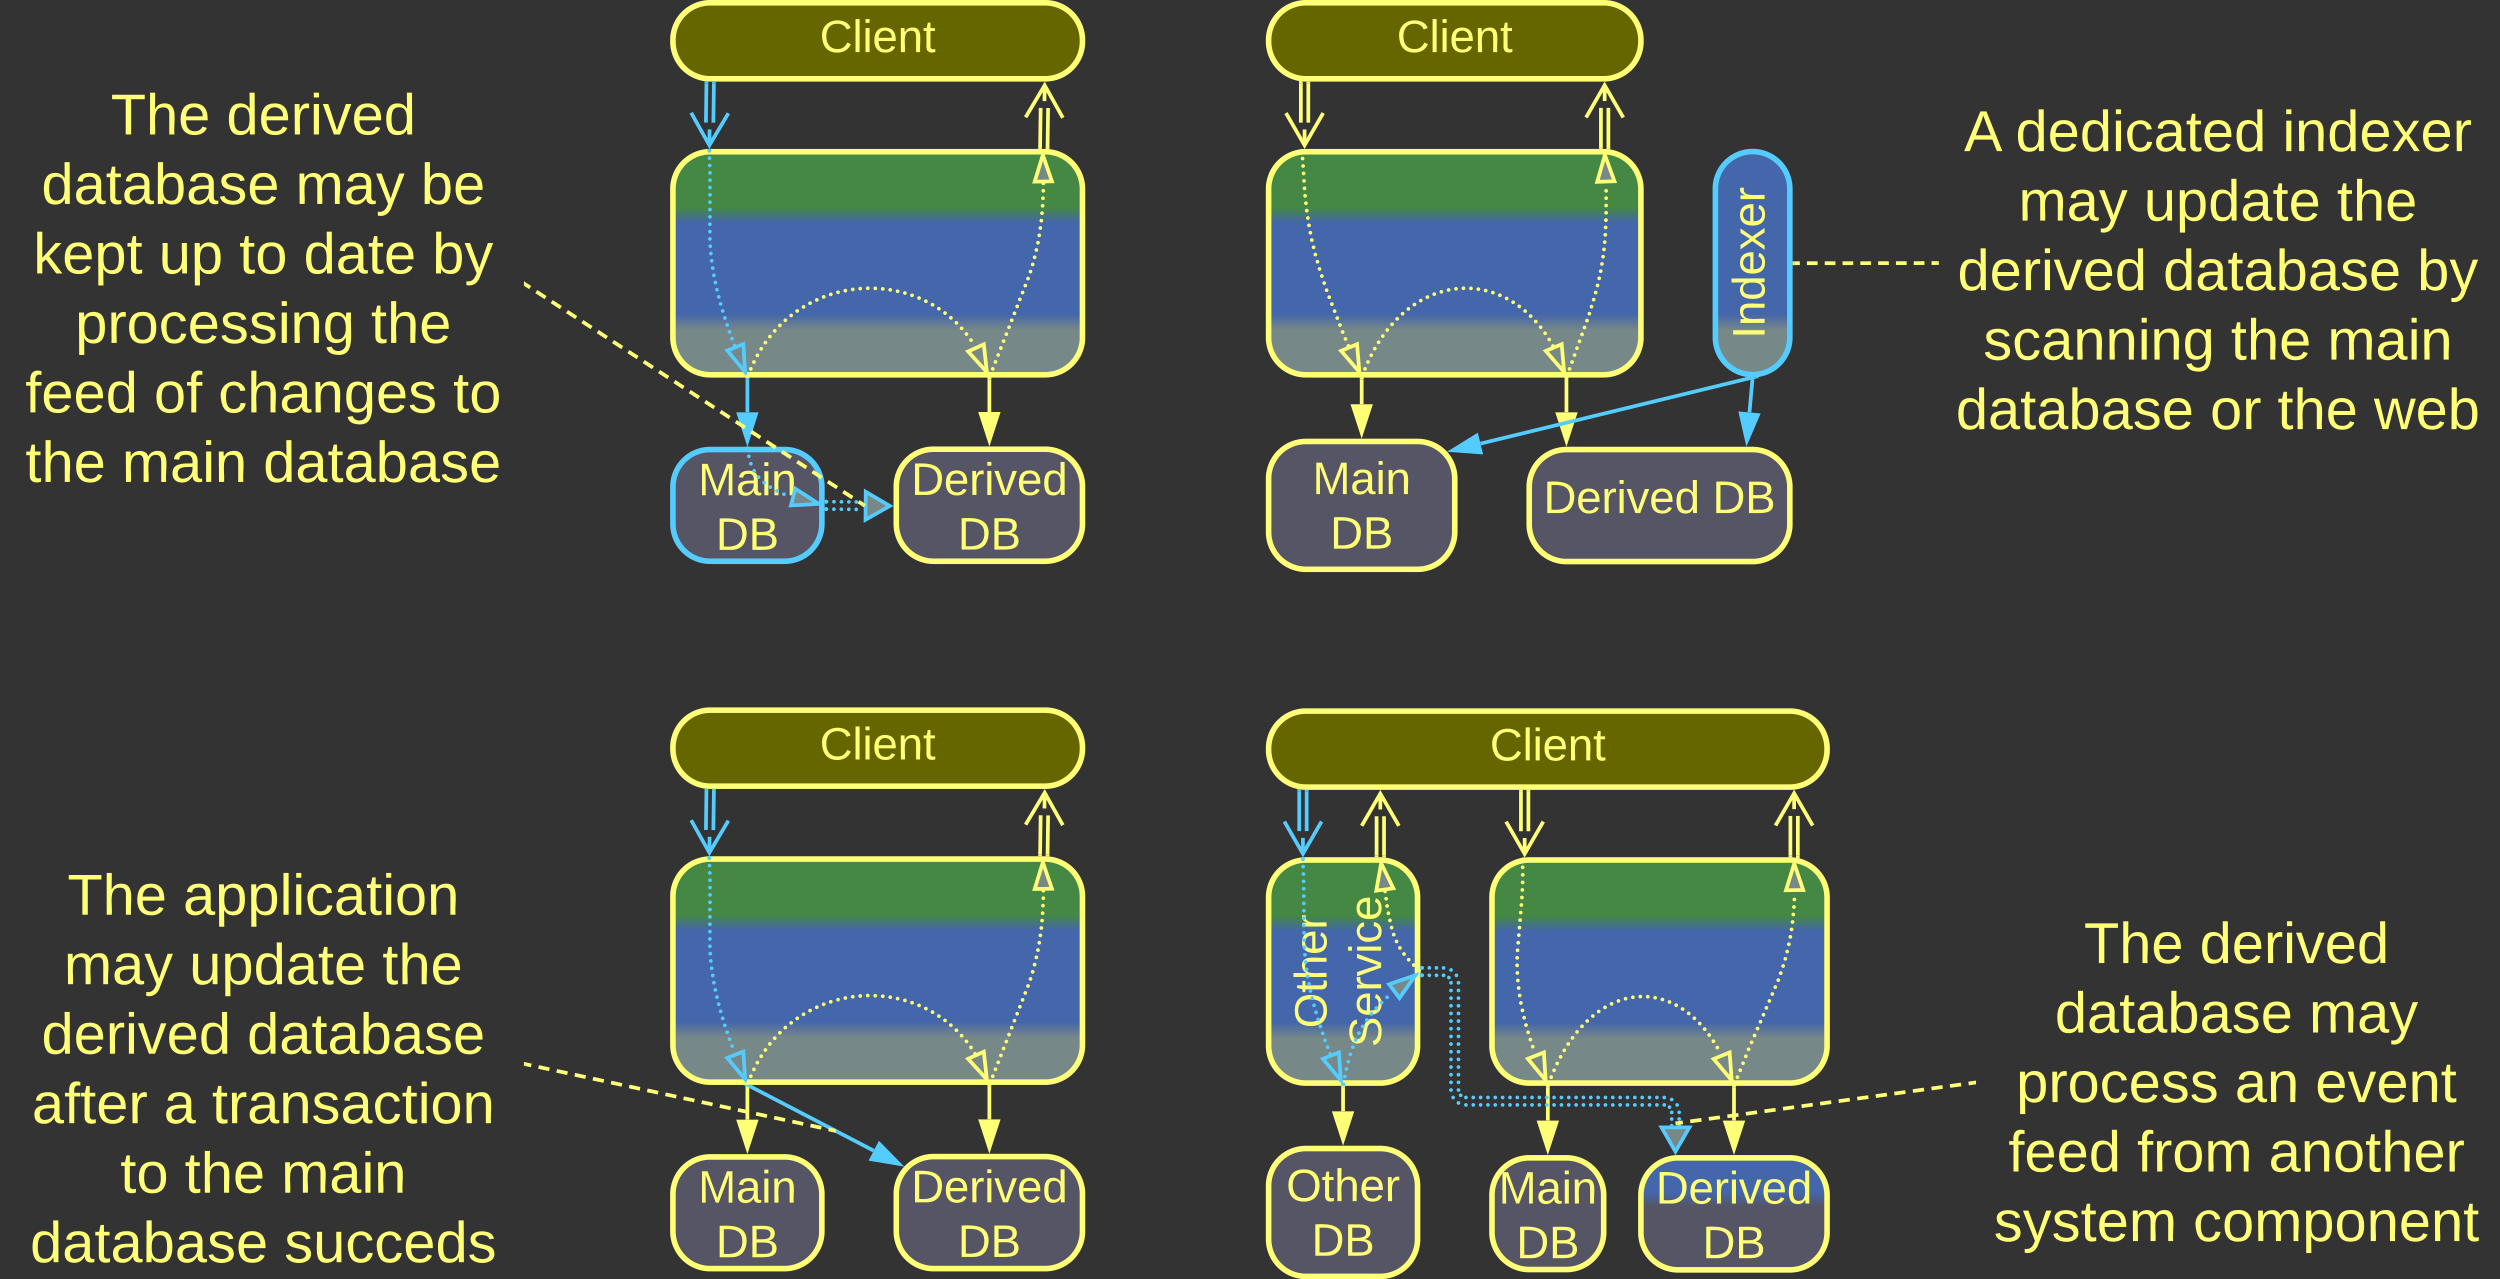 <svg xmlns="http://www.w3.org/2000/svg" xmlns:xlink="http://www.w3.org/1999/xlink" xmlns:lucid="lucid" width="1343" height="687.17"><rect width="100%" height="100%" fill="#333333" stroke="none"/><g transform="translate(-198.5 -418.5)" lucid:page-tab-id="0_0"><path d="M200 466.83a6 6 0 0 1 6-6h268a6 6 0 0 1 6 6v208a6 6 0 0 1-6 6H206a6 6 0 0 1-6-6z" stroke="#ff7" stroke-opacity="0" stroke-width="3" fill="#788" fill-opacity="0"/><use xlink:href="#a" transform="matrix(1,0,0,1,205,465.833) translate(53.031 24.889)"/><use xlink:href="#b" transform="matrix(1,0,0,1,205,465.833) translate(115.167 24.889)"/><use xlink:href="#c" transform="matrix(1,0,0,1,205,465.833) translate(15.784 62.222)"/><use xlink:href="#d" transform="matrix(1,0,0,1,205,465.833) translate(152.327 62.222)"/><use xlink:href="#e" transform="matrix(1,0,0,1,205,465.833) translate(219.648 62.222)"/><use xlink:href="#f" transform="matrix(1,0,0,1,205,465.833) translate(11.42 99.556)"/><use xlink:href="#g" transform="matrix(1,0,0,1,205,465.833) translate(78.827 99.556)"/><use xlink:href="#h" transform="matrix(1,0,0,1,205,465.833) translate(122.037 99.556)"/><use xlink:href="#i" transform="matrix(1,0,0,1,205,465.833) translate(156.605 99.556)"/><use xlink:href="#j" transform="matrix(1,0,0,1,205,465.833) translate(225.741 99.556)"/><use xlink:href="#k" transform="matrix(1,0,0,1,205,465.833) translate(33.975 136.889)"/><use xlink:href="#l" transform="matrix(1,0,0,1,205,465.833) translate(192.815 136.889)"/><use xlink:href="#m" transform="matrix(1,0,0,1,205,465.833) translate(7.099 174.222)"/><use xlink:href="#n" transform="matrix(1,0,0,1,205,465.833) translate(76.235 174.222)"/><use xlink:href="#o" transform="matrix(1,0,0,1,205,465.833) translate(110.802 174.222)"/><use xlink:href="#p" transform="matrix(1,0,0,1,205,465.833) translate(236.975 174.222)"/><use xlink:href="#q" transform="matrix(1,0,0,1,205,465.833) translate(7.185 211.556)"/><use xlink:href="#r" transform="matrix(1,0,0,1,205,465.833) translate(59.037 211.556)"/><use xlink:href="#s" transform="matrix(1,0,0,1,205,465.833) translate(134.914 211.556)"/><path d="M560 520a20 20 0 0 1 20-20h180a20 20 0 0 1 20 20v79.83a20 20 0 0 1-20 20H580a20 20 0 0 1-20-20z" stroke="#ff7" stroke-width="3" fill="url(#t)"/><path d="M560 680a20 20 0 0 1 20-20h40a20 20 0 0 1 20 20v20a20 20 0 0 1-20 20h-40a20 20 0 0 1-20-20z" stroke="#5cf" stroke-width="3" fill="#556"/><use xlink:href="#u" transform="matrix(1,0,0,1,565,665) translate(8.591 19.556)"/><use xlink:href="#v" transform="matrix(1,0,0,1,565,665) translate(18.064 48.889)"/><path d="M600 640v-17.67" stroke="#5cf" stroke-width="2" fill="none"/><path d="M600 655.26L595.37 641h9.26z" stroke="#5cf" stroke-width="2" fill="#5cf"/><path d="M600.98 622.36H599v-1.03H601z" stroke="#5cf" stroke-width=".05" fill="#5cf"/><path d="M680 679.83a20 20 0 0 1 20-20h60a20 20 0 0 1 20 20V700a20 20 0 0 1-20 20h-60a20 20 0 0 1-20-20z" stroke="#ff7" stroke-width="3" fill="#556"/><use xlink:href="#w" transform="matrix(1,0,0,1,685,664.833) translate(3.008 19.556)"/><use xlink:href="#v" transform="matrix(1,0,0,1,685,664.833) translate(28.064 48.889)"/><path d="M730 639.83v-17.5" stroke="#ff7" stroke-width="2" fill="none"/><path d="M730 655.1l-4.63-14.27h9.26z" stroke="#ff7" stroke-width="2" fill="#ff7"/><path d="M730.98 622.36H729v-1.03H731z" stroke="#ff7" stroke-width=".05" fill="#ff7"/><path d="M560 440a20 20 0 0 1 20-20h180a20 20 0 0 1 20 20v.83a20 20 0 0 1-20 20H580a20 20 0 0 1-20-20z" stroke="#ff7" stroke-width="3" fill="#660"/><use xlink:href="#x" transform="matrix(1,0,0,1,565,425) translate(73.872 21.493)"/><path d="M582 463.36l-.28 21.04M578 463.3l-.28 21.05" stroke="#5cf" stroke-width="2" fill="none"/><path d="M582.96 463.4l-1.95-.03.02-1.04H583zM578.98 462.26l-.02 1.1-1.95-.04.03-1.22z" stroke="#5cf" stroke-width=".05" fill="#5cf"/><path d="M589.78 479.34l-10.2 17.2-9.8-17.45m9.8 17.43l.1-8.5" stroke="#5cf" stroke-width="2" fill="none"/><path d="M578.57 499.54a1 1 0 0 1 1-1 1 1 0 0 1 1 1 1 1 0 0 1-1 1 1 1 0 0 1-1-1v-.02m.1 3.96a1 1 0 0 1 1-1 1 1 0 0 1 1 1 1 1 0 0 1-1 1 1 1 0 0 1-1-1v-.02m.13 3.96a1 1 0 0 1 1-1 1 1 0 0 1 1 1 1 1 0 0 1-1 1 1 1 0 0 1-1-1v-.02m.1 3.96a1 1 0 0 1 1-1 1 1 0 0 1 1 1 1 1 0 0 1-1 1 1 1 0 0 1-1-1v-.02m0 3.96a1 1 0 0 1 1-1 1 1 0 0 1 1 1 1 1 0 0 1-1 1 1 1 0 0 1-1-1m0 3.95a1 1 0 0 1 1-1 1 1 0 0 1 1 1 1 1 0 0 1-1 1 1 1 0 0 1-1-1v-.02m0 3.96v-.02a1 1 0 0 1 1-1 1 1 0 0 1 1 1 1 1 0 0 1-1 1 1 1 0 0 1-1-1m-.02 3.95a1 1 0 0 1 1-1 1 1 0 0 1 1 1 1 1 0 0 1-1 1 1 1 0 0 1-1-1v-.02m0 3.97a1 1 0 0 1 1-1 1 1 0 0 1 1 1 1 1 0 0 1-1 1 1 1 0 0 1-1-1v-.02m0 3.96a1 1 0 0 1 1-1 1 1 0 0 1 1 1 1 1 0 0 1-1 1 1 1 0 0 1-1-1m0 3.96a1 1 0 0 1 1-1 1 1 0 0 1 1 1 1 1 0 0 1-1 1 1 1 0 0 1-1-1v-.02m-.02 3.96a1 1 0 0 1 1-1 1 1 0 0 1 1 1 1 1 0 0 1-1 1 1 1 0 0 1-1-1v-.02m0 3.96a1 1 0 0 1 1-1 1 1 0 0 1 1 1 1 1 0 0 1-1 1 1 1 0 0 1-1-1v-.02m.2 3.95a1 1 0 0 1 1-1 1 1 0 0 1 1 1 1 1 0 0 1-1 1 1 1 0 0 1-1-1v-.02m.3 3.95a1 1 0 0 1 1-1 1 1 0 0 1 1 1 1 1 0 0 1-1 1 1 1 0 0 1-1-1v-.02m.45 3.94a1 1 0 0 1 1-1 1 1 0 0 1 1 1 1 1 0 0 1-1 1 1 1 0 0 1-1-1v-.02m.57 3.92a1 1 0 0 1 1-1 1 1 0 0 1 1 1 1 1 0 0 1-1 1 1 1 0 0 1-1-1v-.02m.64 3.9a1 1 0 0 1 1-1 1 1 0 0 1 1 1 1 1 0 0 1-1 1 1 1 0 0 1-1-1m.78 3.88a1 1 0 0 1 1-1 1 1 0 0 1 1 1 1 1 0 0 1-1 1 1 1 0 0 1-1-1v-.02m.86 3.86a1 1 0 0 1 1-1 1 1 0 0 1 1 1 1 1 0 0 1-1 1 1 1 0 0 1-1-1v-.02m.94 3.85a1 1 0 0 1 1-1 1 1 0 0 1 1 1 1 1 0 0 1-1 1 1 1 0 0 1-1-1v-.02m1.03 3.82a1 1 0 0 1 1-1 1 1 0 0 1 1 1 1 1 0 0 1-1 1 1 1 0 0 1-1-1v-.02m1.1 3.8a1 1 0 0 1 1-1 1 1 0 0 1 1 1 1 1 0 0 1-1 1 1 1 0 0 1-1-1m1.17 3.78a1 1 0 0 1 1-1 1 1 0 0 1 1 1 1 1 0 0 1-1 1 1 1 0 0 1-1-1m1.25 3.74a1 1 0 0 1 1-1 1 1 0 0 1 1 1 1 1 0 0 1-1 1 1 1 0 0 1-1-1V593m1.26 3.76a1 1 0 0 1 1-1 1 1 0 0 1 1 1 1 1 0 0 1-1 1 1 1 0 0 1-1-1v-.02m1.34 3.73v-.02a1 1 0 0 1 1-1 1 1 0 0 1 1 1 1 1 0 0 1-1 1 1 1 0 0 1-1-1m1.4 3.7v-.02a1 1 0 0 1 1-1 1 1 0 0 1 1 1 1 1 0 0 1-1 1 1 1 0 0 1-1-1" fill="#5cf"/><path d="M580.54 499.53l-1.94.06-.03-1 1.37-.1h.57z" stroke="#5cf" stroke-width=".05" fill="#5cf"/><path d="M598.8 618.33l-9.6-11.52 8.6-3.44z" stroke="#5cf" stroke-width="2" fill="#788"/><path d="M599.35 620.4a1 1 0 0 1 1-1 1 1 0 0 1 1 1 1 1 0 0 1-1 1 1 1 0 0 1-1-1m1.5-3.75a1 1 0 0 1 1-1 1 1 0 0 1 1 1 1 1 0 0 1-1 1 1 1 0 0 1-1-1v-.02m1.67-3.65a1 1 0 0 1 1-1 1 1 0 0 1 1 1 1 1 0 0 1-1 1 1 1 0 0 1-1-1v-.02m1.85-3.57v-.02a1 1 0 0 1 1-1 1 1 0 0 1 1 1 1 1 0 0 1-1 1 1 1 0 0 1-1-1m2.06-3.47a1 1 0 0 1 1-1 1 1 0 0 1 1 1 1 1 0 0 1-1 1 1 1 0 0 1-1-1m2.24-3.35a1 1 0 0 1 1-1 1 1 0 0 1 1 1 1 1 0 0 1-1 1 1 1 0 0 1-1-1v-.02m2.42-3.2v-.03a1 1 0 0 1 1-1 1 1 0 0 1 1 1 1 1 0 0 1-1 1 1 1 0 0 1-1-1m2.6-3.07a1 1 0 0 1 1-1 1 1 0 0 1 1 1 1 1 0 0 1-1 1 1 1 0 0 1-1-1v-.02m2.77-2.9a1 1 0 0 1 1-1 1 1 0 0 1 1 1 1 1 0 0 1-1 1 1 1 0 0 1-1-1v-.02m2.94-2.75a1 1 0 0 1 1-1 1 1 0 0 1 1 1 1 1 0 0 1-1 1 1 1 0 0 1-1-1v-.02m3.12-2.54a1 1 0 0 1 1-1 1 1 0 0 1 1 1 1 1 0 0 1-1 1 1 1 0 0 1-1-1v-.02m3.25-2.4a1 1 0 0 1 1-1 1 1 0 0 1 1 1 1 1 0 0 1-1 1 1 1 0 0 1-1-1m3.4-2.18a1 1 0 0 1 1-1 1 1 0 0 1 1 1 1 1 0 0 1-1 1 1 1 0 0 1-1-1v-.02m3.5-1.98a1 1 0 0 1 1-1 1 1 0 0 1 1 1 1 1 0 0 1-1 1 1 1 0 0 1-1-1v-.02m3.62-1.76a1 1 0 0 1 1-1 1 1 0 0 1 1 1 1 1 0 0 1-1 1 1 1 0 0 1-1-1v-.03M640 578a1 1 0 0 1 1-1 1 1 0 0 1 1 1 1 1 0 0 1-1 1 1 1 0 0 1-1-1m3.8-1.34a1 1 0 0 1 1-1 1 1 0 0 1 1 1 1 1 0 0 1-1 1 1 1 0 0 1-1-1v-.02m3.9-1.1a1 1 0 0 1 1-1 1 1 0 0 1 1 1 1 1 0 0 1-1 1 1 1 0 0 1-1-1m3.92-.9a1 1 0 0 1 1-1 1 1 0 0 1 1 1 1 1 0 0 1-1 1 1 1 0 0 1-1-1m4-.65v-.02a1 1 0 0 1 1-1 1 1 0 0 1 1 1 1 1 0 0 1-1 1 1 1 0 0 1-1-1m4-.4v-.03a1 1 0 0 1 1-1 1 1 0 0 1 1 1 1 1 0 0 1-1 1 1 1 0 0 1-1-1m4.04-.2a1 1 0 0 1 1-1 1 1 0 0 1 1 1 1 1 0 0 1-1 1 1 1 0 0 1-1-1m4.04.06a1 1 0 0 1 1-1 1 1 0 0 1 1 1 1 1 0 0 1-1 1 1 1 0 0 1-1-1m4.03.3v-.02a1 1 0 0 1 1-1 1 1 0 0 1 1 1 1 1 0 0 1-1 1 1 1 0 0 1-1-1m4 .52a1 1 0 0 1 1-1 1 1 0 0 1 1 1 1 1 0 0 1-1 1 1 1 0 0 1-1-1v-.02m3.97.78a1 1 0 0 1 1-1 1 1 0 0 1 1 1 1 1 0 0 1-1 1 1 1 0 0 1-1-1v-.02m3.92 1v-.02a1 1 0 0 1 1-1 1 1 0 0 1 1 1 1 1 0 0 1-1 1 1 1 0 0 1-1-1m3.85 1.24a1 1 0 0 1 1-1 1 1 0 0 1 1 1 1 1 0 0 1-1 1 1 1 0 0 1-1-1v-.02m3.76 1.47a1 1 0 0 1 1-1 1 1 0 0 1 1 1 1 1 0 0 1-1 1 1 1 0 0 1-1-1m3.66 1.7a1 1 0 0 1 1-1 1 1 0 0 1 1 1 1 1 0 0 1-1 1 1 1 0 0 1-1-1v-.02m3.57 1.92a1 1 0 0 1 1-1 1 1 0 0 1 1 1 1 1 0 0 1-1 1 1 1 0 0 1-1-1v-.02m3.42 2.15a1 1 0 0 1 1-1 1 1 0 0 1 1 1 1 1 0 0 1-1 1 1 1 0 0 1-1-1v-.02m3.3 2.36a1 1 0 0 1 1-1 1 1 0 0 1 1 1 1 1 0 0 1-1 1 1 1 0 0 1-1-1v-.02m3.13 2.57a1 1 0 0 1 1-1 1 1 0 0 1 1 1 1 1 0 0 1-1 1 1 1 0 0 1-1-1m2.98 2.73a1 1 0 0 1 1-1 1 1 0 0 1 1 1 1 1 0 0 1-1 1 1 1 0 0 1-1-1m2.8 2.92a1 1 0 0 1 1-1 1 1 0 0 1 1 1 1 1 0 0 1-1 1 1 1 0 0 1-1-1v-.02m2.6 3.1a1 1 0 0 1 1-1 1 1 0 0 1 1 1 1 1 0 0 1-1 1 1 1 0 0 1-1-1v-.02m2.43 3.26a1 1 0 0 1 1-1 1 1 0 0 1 1 1 1 1 0 0 1-1 1 1 1 0 0 1-1-1v-.02" fill="#ff7"/><path d="M601.27 620.72l-.23.6h-2.08l.5-1.3z" stroke="#ff7" stroke-width=".05" fill="#ff7"/><path d="M728.66 618.4l-10.1-11.1 8.44-3.82z" stroke="#ff7" stroke-width="2" fill="#788"/><path d="M729.36 620.4a1 1 0 0 1 1-1 1 1 0 0 1 1 1 1 1 0 0 1-1 1 1 1 0 0 1-1-1m1.46-3.72a1 1 0 0 1 1-1 1 1 0 0 1 1 1 1 1 0 0 1-1 1 1 1 0 0 1-1-1v-.02m1.45-3.7v-.03a1 1 0 0 1 1-1 1 1 0 0 1 1 1 1 1 0 0 1-1 1 1 1 0 0 1-1-1m1.46-3.72a1 1 0 0 1 1-1 1 1 0 0 1 1 1 1 1 0 0 1-1 1 1 1 0 0 1-1-1m1.45-3.72a1 1 0 0 1 1-1 1 1 0 0 1 1 1 1 1 0 0 1-1 1 1 1 0 0 1-1-1v-.02m1.46-3.7v-.02a1 1 0 0 1 1-1 1 1 0 0 1 1 1 1 1 0 0 1-1 1 1 1 0 0 1-1-1m1.46-3.73a1 1 0 0 1 1-1 1 1 0 0 1 1 1 1 1 0 0 1-1 1 1 1 0 0 1-1-1m1.45-3.72a1 1 0 0 1 1-1 1 1 0 0 1 1 1 1 1 0 0 1-1 1 1 1 0 0 1-1-1v-.02m1.46-3.7v-.02a1 1 0 0 1 1-1 1 1 0 0 1 1 1 1 1 0 0 1-1 1 1 1 0 0 1-1-1m1.46-3.72a1 1 0 0 1 1-1 1 1 0 0 1 1 1 1 1 0 0 1-1 1 1 1 0 0 1-1-1v-.02m1.46-3.72a1 1 0 0 1 1-1 1 1 0 0 1 1 1 1 1 0 0 1-1 1 1 1 0 0 1-1-1v-.02m1.45-3.7v-.02a1 1 0 0 1 1-1 1 1 0 0 1 1 1 1 1 0 0 1-1 1 1 1 0 0 1-1-1m1.46-3.72a1 1 0 0 1 1-1 1 1 0 0 1 1 1 1 1 0 0 1-1 1 1 1 0 0 1-1-1v-.02m1.45-3.7v-.02a1 1 0 0 1 1-1 1 1 0 0 1 1 1 1 1 0 0 1-1 1 1 1 0 0 1-1-1m1.46-3.73a1 1 0 0 1 1-1 1 1 0 0 1 1 1 1 1 0 0 1-1 1 1 1 0 0 1-1-1v-.02m1.34-3.75a1 1 0 0 1 1-1 1 1 0 0 1 1 1 1 1 0 0 1-1 1 1 1 0 0 1-1-1v-.02m1.16-3.8v-.02a1 1 0 0 1 1-1 1 1 0 0 1 1 1 1 1 0 0 1-1 1 1 1 0 0 1-1-1m1.05-3.86a1 1 0 0 1 1-1 1 1 0 0 1 1 1 1 1 0 0 1-1 1 1 1 0 0 1-1-1v-.02m.95-3.87v-.02a1 1 0 0 1 1-1 1 1 0 0 1 1 1 1 1 0 0 1-1 1 1 1 0 0 1-1-1m.85-3.9a1 1 0 0 1 1-1 1 1 0 0 1 1 1 1 1 0 0 1-1 1 1 1 0 0 1-1-1v-.02m.7-3.93a1 1 0 0 1 1-1 1 1 0 0 1 1 1 1 1 0 0 1-1 1 1 1 0 0 1-1-1v-.02m.6-3.93a1 1 0 0 1 1-1 1 1 0 0 1 1 1 1 1 0 0 1-1 1 1 1 0 0 1-1-1v-.02m.5-3.95a1 1 0 0 1 1-1 1 1 0 0 1 1 1 1 1 0 0 1-1 1 1 1 0 0 1-1-1v-.02m.38-3.97a1 1 0 0 1 1-1 1 1 0 0 1 1 1 1 1 0 0 1-1 1 1 1 0 0 1-1-1m.33-3.98a1 1 0 0 1 1-1 1 1 0 0 1 1 1 1 1 0 0 1-1 1 1 1 0 0 1-1-1V529m.18-4a1 1 0 0 1 1-1 1 1 0 0 1 1 1 1 1 0 0 1-1 1 1 1 0 0 1-1-1m.18-4a1 1 0 0 1 1-1 1 1 0 0 1 1 1 1 1 0 0 1-1 1 1 1 0 0 1-1-1m.03-4a1 1 0 0 1 1-1 1 1 0 0 1 1 1 1 1 0 0 1-1 1 1 1 0 0 1-1-1" fill="#ff7"/><path d="M731.28 620.73l-.23.6h-2.1l.5-1.3z" stroke="#ff7" stroke-width=".05" fill="#ff7"/><path d="M758.72 501.74l4.88 14.18-9.26.16z" stroke="#ff7" stroke-width="2" fill="#788"/><path d="M641.52 688.02a1 1 0 0 1 1-1 1 1 0 0 1 1 1 1 1 0 0 1-1 1 1 1 0 0 1-1-1V688m4 .05a1 1 0 0 1 1-1 1 1 0 0 1 1 1 1 1 0 0 1-1 1 1 1 0 0 1-1-1v-.02m4 .06v-.02a1 1 0 0 1 1-1 1 1 0 0 1 1 1 1 1 0 0 1-1 1 1 1 0 0 1-1-1m4 .04a1 1 0 0 1 1-1 1 1 0 0 1 1 1 1 1 0 0 1-1 1 1 1 0 0 1-1-1v-.02m4 .05a1 1 0 0 1 1-1 1 1 0 0 1 1 1 1 1 0 0 1-1 1 1 1 0 0 1-1-1v-.02M641.48 692.02a1 1 0 0 1 1-1 1 1 0 0 1 1 1 1 1 0 0 1-1 1 1 1 0 0 1-1-1V692m4 .05a1 1 0 0 1 1-1 1 1 0 0 1 1 1 1 1 0 0 1-1 1 1 1 0 0 1-1-1v-.02m4 .06v-.02a1 1 0 0 1 1-1 1 1 0 0 1 1 1 1 1 0 0 1-1 1 1 1 0 0 1-1-1m4 .04a1 1 0 0 1 1-1 1 1 0 0 1 1 1 1 1 0 0 1-1 1 1 1 0 0 1-1-1v-.02m4 .05a1 1 0 0 1 1-1 1 1 0 0 1 1 1 1 1 0 0 1-1 1 1 1 0 0 1-1-1v-.02" fill="#5cf"/><path d="M642.55 687.03l-.02 1.95h-1.03V687zM642.52 691.03l-.02 1.95h-1V691z" stroke="#5cf" stroke-width=".05" fill="#5cf"/><path d="M676.5 690.3l-13.05 7.4.12-15z" stroke="#5cf" stroke-width="2" fill="#788"/><path d="M757.24 497.47l.3-21M761.24 497.53l.3-21" stroke="#ff7" stroke-width="2" fill="none"/><path d="M758.2 497.46v1.04h-1.95v-1.07zM762.2 497.52v1.15l-1.95-.16v-1z" stroke="#ff7" stroke-width=".05" fill="#ff7"/><path d="M749.46 481.5l10.24-17.17 9.76 17.46m-9.76-17.47l-.12 8.5" stroke="#ff7" stroke-width="2" fill="none"/><path d="M480.84 571.38l2.47 1.6m3.3 2.16l4.95 3.23m3.3 2.15l4.94 3.22m3.3 2.15l4.94 3.22m3.3 2.15l4.94 3.22m3.3 2.14l4.94 3.23m3.3 2.15l4.94 3.22m3.3 2.15l4.95 3.22m3.3 2.15l4.95 3.22m3.3 2.14l4.94 3.23m3.3 2.15l4.93 3.23m3.3 2.14l4.95 3.22m3.3 2.15l4.94 3.23m3.3 2.14l4.94 3.23m3.3 2.15l4.94 3.23m3.3 2.15l4.95 3.22m3.3 2.15l4.94 3.23m3.28 2.15l4.95 3.22m3.3 2.15l4.94 3.23m3.3 2.15l4.94 3.22m3.3 2.15l4.96 3.23m3.3 2.15l4.94 3.22m3.3 2.15l2.47 1.62" stroke="#ff7" stroke-width="2" fill="none"/><path d="M481.4 570.58l-1.07 1.63-.33-.2v-2.33z" stroke="#ff7" stroke-width=".05" fill="#ff7"/><path d="M662.15 689.62l.86.56" stroke="#ff7" stroke-width="2" fill="none"/><path d="M599.15 659.5a1 1 0 0 1 1-1 1 1 0 0 1 1 1 1 1 0 0 1-1 1 1 1 0 0 1-1-1v-.02m.64 4.13a1 1 0 0 1 1-1 1 1 0 0 1 1 1 1 1 0 0 1-1 1 1 1 0 0 1-1-1m1.1 4a1 1 0 0 1 1-1 1 1 0 0 1 1 1 1 1 0 0 1-1 1 1 1 0 0 1-1-1m1.75 3.78a1 1 0 0 1 1-1 1 1 0 0 1 1 1 1 1 0 0 1-1 1 1 1 0 0 1-1-1v-.02m2.33 3.46a1 1 0 0 1 1-1 1 1 0 0 1 1 1 1 1 0 0 1-1 1 1 1 0 0 1-1-1v-.02m2.96 2.94a1 1 0 0 1 1-1 1 1 0 0 1 1 1 1 1 0 0 1-1 1 1 1 0 0 1-1-1v-.02m3.35 2.46a1 1 0 0 1 1-1 1 1 0 0 1 1 1 1 1 0 0 1-1 1 1 1 0 0 1-1-1v-.02m3.62 2.04a1 1 0 0 1 1-1 1 1 0 0 1 1 1 1 1 0 0 1-1 1 1 1 0 0 1-1-1v-.02m3.76 1.8v-.02a1 1 0 0 1 1-1 1 1 0 0 1 1 1 1 1 0 0 1-1 1 1 1 0 0 1-1-1" fill="#5cf"/><path d="M601.12 659.36l-1.93.3-.2-1.16h2z" stroke="#5cf" stroke-width=".05" fill="#5cf"/><path d="M638.37 689.17l-14.98.83 2.37-8.96z" stroke="#5cf" stroke-width="2" fill="#788"/><path d="M880 520a20 20 0 0 1 20-20h160a20 20 0 0 1 20 20v79.83a20 20 0 0 1-20 20H900a20 20 0 0 1-20-20z" stroke="#ff7" stroke-width="3" fill="url(#y)"/><path d="M880 675.67a20 20 0 0 1 20-20h60a20 20 0 0 1 20 20v28.66a20 20 0 0 1-20 20h-60a20 20 0 0 1-20-20z" stroke="#ff7" stroke-width="3" fill="#556"/><use xlink:href="#u" transform="matrix(1,0,0,1,885,660.667) translate(18.586 23.243)"/><use xlink:href="#v" transform="matrix(1,0,0,1,885,660.667) translate(28.064 52.576)"/><path d="M930 635.66v-13.33" stroke="#ff7" stroke-width="2" fill="none"/><path d="M930 650.93l-4.63-14.26h9.26z" stroke="#ff7" stroke-width="2" fill="#ff7"/><path d="M930.98 622.36H929v-1.03H931z" stroke="#ff7" stroke-width=".05" fill="#ff7"/><path d="M1020 680a20 20 0 0 1 20-20h100a20 20 0 0 1 20 20v20.17a20 20 0 0 1-20 20h-100a20 20 0 0 1-20-20z" stroke="#ff7" stroke-width="3" fill="#556"/><use xlink:href="#z" transform="matrix(1,0,0,1,1025,665) translate(2.667 29.118)"/><use xlink:href="#v" transform="matrix(1,0,0,1,1025,665) translate(93.451 29.118)"/><path d="M1040 640v-19" stroke="#ff7" stroke-width="2" fill="none"/><path d="M1040 655.26l-4.63-14.26h9.27z" stroke="#ff7" stroke-width="2" fill="#ff7"/><path d="M1040 621.03V620" stroke="#ff7" stroke-width="2" fill="none"/><path d="M880 440a20 20 0 0 1 20-20h160a20 20 0 0 1 20 20v.83a20 20 0 0 1-20 20H900a20 20 0 0 1-20-20z" stroke="#ff7" stroke-width="3" fill="#660"/><use xlink:href="#x" transform="matrix(1,0,0,1,885,425) translate(63.872 21.493)"/><path d="M901.32 463.28v21.1M897.32 463.28v21.1" stroke="#ff7" stroke-width="2" fill="none"/><path d="M902.3 463.3h-1.96v-.97h1.95zM896.64 462.07l1.65.13v1.1h-1.96V462z" stroke="#ff7" stroke-width=".05" fill="#ff7"/><path d="M909.32 479.23l-10 17.32-10-17.32m10 17.32v-8.5" stroke="#ff7" stroke-width="2" fill="none"/><path d="M897 499.67a1 1 0 0 1 1-1 1 1 0 0 1 1 1 1 1 0 0 1-1 1 1 1 0 0 1-1-1v-.02m.26 4.02a1 1 0 0 1 1-1 1 1 0 0 1 1 1 1 1 0 0 1-1 1 1 1 0 0 1-1-1v-.02m.26 4.02a1 1 0 0 1 1-1 1 1 0 0 1 1 1 1 1 0 0 1-1 1 1 1 0 0 1-1-1v-.02m.27 4.03a1 1 0 0 1 1-1 1 1 0 0 1 1 1 1 1 0 0 1-1 1 1 1 0 0 1-1-1v-.02m.25 4.02a1 1 0 0 1 1-1 1 1 0 0 1 1 1 1 1 0 0 1-1 1 1 1 0 0 1-1-1v-.02m.26 4.02a1 1 0 0 1 1-1 1 1 0 0 1 1 1 1 1 0 0 1-1 1 1 1 0 0 1-1-1v-.02m.3 4.02a1 1 0 0 1 1-1 1 1 0 0 1 1 1 1 1 0 0 1-1 1 1 1 0 0 1-1-1m.45 4v-.02a1 1 0 0 1 1-1 1 1 0 0 1 1 1 1 1 0 0 1-1 1 1 1 0 0 1-1-1m.45 4a1 1 0 0 1 1-1 1 1 0 0 1 1 1 1 1 0 0 1-1 1 1 1 0 0 1-1-1v-.02m.57 4v-.02a1 1 0 0 1 1-1 1 1 0 0 1 1 1 1 1 0 0 1-1 1 1 1 0 0 1-1-1m.62 3.97v-.02a1 1 0 0 1 1-1 1 1 0 0 1 1 1 1 1 0 0 1-1 1 1 1 0 0 1-1-1m.74 3.95a1 1 0 0 1 1-1 1 1 0 0 1 1 1 1 1 0 0 1-1 1 1 1 0 0 1-1-1v-.02m.78 3.97a1 1 0 0 1 1-1 1 1 0 0 1 1 1 1 1 0 0 1-1 1 1 1 0 0 1-1-1v-.02m.95 3.9a1 1 0 0 1 1-1 1 1 0 0 1 1 1 1 1 0 0 1-1 1 1 1 0 0 1-1-1m.97 3.9a1 1 0 0 1 1-1 1 1 0 0 1 1 1 1 1 0 0 1-1 1 1 1 0 0 1-1-1m1.12 3.86a1 1 0 0 1 1-1 1 1 0 0 1 1 1 1 1 0 0 1-1 1 1 1 0 0 1-1-1m1.1 3.87a1 1 0 0 1 1-1 1 1 0 0 1 1 1 1 1 0 0 1-1 1 1 1 0 0 1-1-1v-.02m1.26 3.83a1 1 0 0 1 1-1 1 1 0 0 1 1 1 1 1 0 0 1-1 1 1 1 0 0 1-1-1v-.02m1.28 3.82a1 1 0 0 1 1-1 1 1 0 0 1 1 1 1 1 0 0 1-1 1 1 1 0 0 1-1-1v-.02m1.28 3.82a1 1 0 0 1 1-1 1 1 0 0 1 1 1 1 1 0 0 1-1 1 1 1 0 0 1-1-1v-.02m1.38 3.8v-.02a1 1 0 0 1 1-1 1 1 0 0 1 1 1 1 1 0 0 1-1 1 1 1 0 0 1-1-1m1.45 3.75v-.02a1 1 0 0 1 1-1 1 1 0 0 1 1 1 1 1 0 0 1-1 1 1 1 0 0 1-1-1m1.45 3.76a1 1 0 0 1 1-1 1 1 0 0 1 1 1 1 1 0 0 1-1 1 1 1 0 0 1-1-1v-.02m1.44 3.76a1 1 0 0 1 1-1 1 1 0 0 1 1 1 1 1 0 0 1-1 1 1 1 0 0 1-1-1v-.02m1.44 3.76a1 1 0 0 1 1-1 1 1 0 0 1 1 1 1 1 0 0 1-1 1 1 1 0 0 1-1-1v-.02m1.44 3.77a1 1 0 0 1 1-1 1 1 0 0 1 1 1 1 1 0 0 1-1 1 1 1 0 0 1-1-1v-.02m1.52 3.73a1 1 0 0 1 1-1 1 1 0 0 1 1 1 1 1 0 0 1-1 1 1 1 0 0 1-1-1v-.02m1.55 3.72a1 1 0 0 1 1-1 1 1 0 0 1 1 1 1 1 0 0 1-1 1 1 1 0 0 1-1-1v-.02" fill="#ff7"/><path d="M898.97 499.62l-1.94.13-.07-1 1.94-.17z" stroke="#ff7" stroke-width=".05" fill="#ff7"/><path d="M928.75 618.35l-9.8-11.37 8.56-3.58z" stroke="#ff7" stroke-width="2" fill="#788"/><path d="M929.36 620.4a1 1 0 0 1 1-1 1 1 0 0 1 1 1 1 1 0 0 1-1 1 1 1 0 0 1-1-1m1.43-3.75a1 1 0 0 1 1-1 1 1 0 0 1 1 1 1 1 0 0 1-1 1 1 1 0 0 1-1-1v-.02m1.6-3.66a1 1 0 0 1 1-1 1 1 0 0 1 1 1 1 1 0 0 1-1 1 1 1 0 0 1-1-1v-.02m1.74-3.6a1 1 0 0 1 1-1 1 1 0 0 1 1 1 1 1 0 0 1-1 1 1 1 0 0 1-1-1v-.02m1.9-3.52a1 1 0 0 1 1-1 1 1 0 0 1 1 1 1 1 0 0 1-1 1 1 1 0 0 1-1-1m2.07-3.44a1 1 0 0 1 1-1 1 1 0 0 1 1 1 1 1 0 0 1-1 1 1 1 0 0 1-1-1v-.02m2.23-3.32a1 1 0 0 1 1-1 1 1 0 0 1 1 1 1 1 0 0 1-1 1 1 1 0 0 1-1-1V599m2.4-3.2a1 1 0 0 1 1-1 1 1 0 0 1 1 1 1 1 0 0 1-1 1 1 1 0 0 1-1-1v-.02m2.6-3.06a1 1 0 0 1 1-1 1 1 0 0 1 1 1 1 1 0 0 1-1 1 1 1 0 0 1-1-1v-.02m2.73-2.92a1 1 0 0 1 1-1 1 1 0 0 1 1 1 1 1 0 0 1-1 1 1 1 0 0 1-1-1m2.92-2.76a1 1 0 0 1 1-1 1 1 0 0 1 1 1 1 1 0 0 1-1 1 1 1 0 0 1-1-1V587m3.1-2.54a1 1 0 0 1 1-1 1 1 0 0 1 1 1 1 1 0 0 1-1 1 1 1 0 0 1-1-1v-.02m3.24-2.35a1 1 0 0 1 1-1 1 1 0 0 1 1 1 1 1 0 0 1-1 1 1 1 0 0 1-1-1v-.02m3.42-2.1a1 1 0 0 1 1-1 1 1 0 0 1 1 1 1 1 0 0 1-1 1 1 1 0 0 1-1-1m3.56-1.86a1 1 0 0 1 1-1 1 1 0 0 1 1 1 1 1 0 0 1-1 1 1 1 0 0 1-1-1v-.02m3.7-1.57a1 1 0 0 1 1-1 1 1 0 0 1 1 1 1 1 0 0 1-1 1 1 1 0 0 1-1-1v-.02m3.8-1.24a1 1 0 0 1 1-1 1 1 0 0 1 1 1 1 1 0 0 1-1 1 1 1 0 0 1-1-1v-.02m3.9-.95v-.02a1 1 0 0 1 1-1 1 1 0 0 1 1 1 1 1 0 0 1-1 1 1 1 0 0 1-1-1m3.97-.62a1 1 0 0 1 1-1 1 1 0 0 1 1 1 1 1 0 0 1-1 1 1 1 0 0 1-1-1v-.02m4-.27a1 1 0 0 1 1-1 1 1 0 0 1 1 1 1 1 0 0 1-1 1 1 1 0 0 1-1-1v-.02m4.02.08a1 1 0 0 1 1-1 1 1 0 0 1 1 1 1 1 0 0 1-1 1 1 1 0 0 1-1-1v-.02m3.98.44a1 1 0 0 1 1-1 1 1 0 0 1 1 1 1 1 0 0 1-1 1 1 1 0 0 1-1-1v-.02m3.95.78a1 1 0 0 1 1-1 1 1 0 0 1 1 1 1 1 0 0 1-1 1 1 1 0 0 1-1-1v-.02m3.87 1.1a1 1 0 0 1 1-1 1 1 0 0 1 1 1 1 1 0 0 1-1 1 1 1 0 0 1-1-1m3.76 1.43a1 1 0 0 1 1-1 1 1 0 0 1 1 1 1 1 0 0 1-1 1 1 1 0 0 1-1-1m3.62 1.73a1 1 0 0 1 1-1 1 1 0 0 1 1 1 1 1 0 0 1-1 1 1 1 0 0 1-1-1v-.02m3.5 2.04a1 1 0 0 1 1-1 1 1 0 0 1 1 1 1 1 0 0 1-1 1 1 1 0 0 1-1-1v-.02m3.3 2.27v-.02a1 1 0 0 1 1-1 1 1 0 0 1 1 1 1 1 0 0 1-1 1 1 1 0 0 1-1-1m3.15 2.52a1 1 0 0 1 1-1 1 1 0 0 1 1 1 1 1 0 0 1-1 1 1 1 0 0 1-1-1v-.02m2.96 2.73a1 1 0 0 1 1-1 1 1 0 0 1 1 1 1 1 0 0 1-1 1 1 1 0 0 1-1-1m2.76 2.92a1 1 0 0 1 1-1 1 1 0 0 1 1 1 1 1 0 0 1-1 1 1 1 0 0 1-1-1v-.02m2.6 3.1v-.02a1 1 0 0 1 1-1 1 1 0 0 1 1 1 1 1 0 0 1-1 1 1 1 0 0 1-1-1m2.4 3.24a1 1 0 0 1 1-1 1 1 0 0 1 1 1 1 1 0 0 1-1 1 1 1 0 0 1-1-1v-.02m2.2 3.37a1 1 0 0 1 1-1 1 1 0 0 1 1 1 1 1 0 0 1-1 1 1 1 0 0 1-1-1v-.02m2.03 3.5v-.02a1 1 0 0 1 1-1 1 1 0 0 1 1 1 1 1 0 0 1-1 1 1 1 0 0 1-1-1" fill="#ff7"/><path d="M930.37 620.37l-.37.96" stroke="#ff7" stroke-width="2" fill="none"/><path d="M1038.74 618.35l-9.84-11.32 8.54-3.62z" stroke="#ff7" stroke-width="2" fill="#788"/><path d="M1039.34 620.4a1 1 0 0 1 1-1 1 1 0 0 1 1 1 1 1 0 0 1-1 1 1 1 0 0 1-1-1v-.02m1.33-3.7a1 1 0 0 1 1-1 1 1 0 0 1 1 1 1 1 0 0 1-1 1 1 1 0 0 1-1-1m1.34-3.7a1 1 0 0 1 1-1 1 1 0 0 1 1 1 1 1 0 0 1-1 1 1 1 0 0 1-1-1v-.02m1.34-3.7a1 1 0 0 1 1-1 1 1 0 0 1 1 1 1 1 0 0 1-1 1 1 1 0 0 1-1-1m1.34-3.7a1 1 0 0 1 1-1 1 1 0 0 1 1 1 1 1 0 0 1-1 1 1 1 0 0 1-1-1m1.33-3.7a1 1 0 0 1 1-1 1 1 0 0 1 1 1 1 1 0 0 1-1 1 1 1 0 0 1-1-1v-.02m1.35-3.7a1 1 0 0 1 1-1 1 1 0 0 1 1 1 1 1 0 0 1-1 1 1 1 0 0 1-1-1m1.33-3.7a1 1 0 0 1 1-1 1 1 0 0 1 1 1 1 1 0 0 1-1 1 1 1 0 0 1-1-1v-.02m1.34-3.7a1 1 0 0 1 1-1 1 1 0 0 1 1 1 1 1 0 0 1-1 1 1 1 0 0 1-1-1m1.28-3.72a1 1 0 0 1 1-1 1 1 0 0 1 1 1 1 1 0 0 1-1 1 1 1 0 0 1-1-1v-.02m1.15-3.75a1 1 0 0 1 1-1 1 1 0 0 1 1 1 1 1 0 0 1-1 1 1 1 0 0 1-1-1v-.02m1.16-3.74a1 1 0 0 1 1-1 1 1 0 0 1 1 1 1 1 0 0 1-1 1 1 1 0 0 1-1-1m1.07-3.8a1 1 0 0 1 1-1 1 1 0 0 1 1 1 1 1 0 0 1-1 1 1 1 0 0 1-1-1m1-3.8v-.02a1 1 0 0 1 1-1 1 1 0 0 1 1 1 1 1 0 0 1-1 1 1 1 0 0 1-1-1m.88-3.83a1 1 0 0 1 1-1 1 1 0 0 1 1 1 1 1 0 0 1-1 1 1 1 0 0 1-1-1m.83-3.84a1 1 0 0 1 1-1 1 1 0 0 1 1 1 1 1 0 0 1-1 1 1 1 0 0 1-1-1v-.02m.66-3.86a1 1 0 0 1 1-1 1 1 0 0 1 1 1 1 1 0 0 1-1 1 1 1 0 0 1-1-1v-.02m.6-3.88a1 1 0 0 1 1-1 1 1 0 0 1 1 1 1 1 0 0 1-1 1 1 1 0 0 1-1-1v-.02m.5-3.9a1 1 0 0 1 1-1 1 1 0 0 1 1 1 1 1 0 0 1-1 1 1 1 0 0 1-1-1m.38-3.9v-.02a1 1 0 0 1 1-1 1 1 0 0 1 1 1 1 1 0 0 1-1 1 1 1 0 0 1-1-1m.33-3.92a1 1 0 0 1 1-1 1 1 0 0 1 1 1 1 1 0 0 1-1 1 1 1 0 0 1-1-1v-.02m.18-3.92a1 1 0 0 1 1-1 1 1 0 0 1 1 1 1 1 0 0 1-1 1 1 1 0 0 1-1-1v-.02m.17-3.9v-.02a1 1 0 0 1 1-1 1 1 0 0 1 1 1 1 1 0 0 1-1 1 1 1 0 0 1-1-1m.08-3.93a1 1 0 0 1 1-1 1 1 0 0 1 1 1 1 1 0 0 1-1 1 1 1 0 0 1-1-1m0-3.94a1 1 0 0 1 1-1 1 1 0 0 1 1 1 1 1 0 0 1-1 1 1 1 0 0 1-1-1v-.02m0-3.92a1 1 0 0 1 1-1 1 1 0 0 1 1 1 1 1 0 0 1-1 1 1 1 0 0 1-1-1v-.02m0-3.92a1 1 0 0 1 1-1 1 1 0 0 1 1 1 1 1 0 0 1-1 1 1 1 0 0 1-1-1v-.02" fill="#ff7"/><path d="M1041.27 620.7l-.23.63h-2.08l.47-1.3z" stroke="#ff7" stroke-width=".05" fill="#ff7"/><path d="M1060.66 501.77l5.13 14.1-9.28.32z" stroke="#ff7" stroke-width="2" fill="#788"/><path d="M1058.52 497.54v-21.08M1062.52 497.54v-21.08" stroke="#ff7" stroke-width="2" fill="none"/><path d="M1059.5 497.5v1h-1.96v-1zM1063.5 497.5v1.3l-.14-.04-1.82-.14v-1.1z" stroke="#ff7" stroke-width=".05" fill="#ff7"/><path d="M1050.52 481.62l10-17.32 10 17.32m-10-17.32v8.5" stroke="#ff7" stroke-width="2" fill="none"/><path d="M1120 519.92a20 20 0 0 1 20-20 20 20 0 0 1 20 20v79.83a20 20 0 0 1-20 20 20 20 0 0 1-20-20z" stroke="#5cf" stroke-width="3" fill="url(#A)"/><use xlink:href="#B" transform="matrix(-1.8369701987210297e-16,-1,1,-1.8369701987210297e-16,1125,614.75) translate(14.298 21.431)"/><path d="M993.8 656.8l145.23-35.3" stroke="#5cf" stroke-width="2" fill="none"/><path d="M978.96 660.4l12.77-7.87 2.2 9z" stroke="#5cf" stroke-width="2" fill="#5cf"/><path d="M1143.14 621.5l-3.9.94-.32-1.27 1.08.1 3.03-.25z" stroke="#5cf" stroke-width=".05" fill="#5cf"/><path d="M1138.32 640.07l1.6-17.82" stroke="#5cf" stroke-width="2" fill="none"/><path d="M1136.95 655.28l-3.34-14.63 9.24.83z" stroke="#5cf" stroke-width="2" fill="#5cf"/><path d="M1140.88 622.36l-1.94-.17.1-1.02.96.08 1-.08z" stroke="#5cf" stroke-width=".05" fill="#5cf"/><path d="M1240 475.8a6 6 0 0 1 6-6h288a6 6 0 0 1 6 6v168.07a6 6 0 0 1-6 6h-288a6 6 0 0 1-6-6z" stroke="#ff7" stroke-opacity="0" stroke-width="3" fill="#788" fill-opacity="0"/><use xlink:href="#C" transform="matrix(1,0,0,1,1245,474.792) translate(8.586 24.889)"/><use xlink:href="#D" transform="matrix(1,0,0,1,1245,474.792) translate(36.241 24.889)"/><use xlink:href="#E" transform="matrix(1,0,0,1,1245,474.792) translate(179.611 24.889)"/><use xlink:href="#d" transform="matrix(1,0,0,1,1245,474.792) translate(37.883 62.222)"/><use xlink:href="#F" transform="matrix(1,0,0,1,1245,474.792) translate(105.204 62.222)"/><use xlink:href="#l" transform="matrix(1,0,0,1,1245,474.792) translate(208.907 62.222)"/><use xlink:href="#G" transform="matrix(1,0,0,1,1245,474.792) translate(5.086 99.556)"/><use xlink:href="#c" transform="matrix(1,0,0,1,1245,474.792) translate(115.531 99.556)"/><use xlink:href="#j" transform="matrix(1,0,0,1,1245,474.792) translate(252.074 99.556)"/><use xlink:href="#H" transform="matrix(1,0,0,1,1245,474.792) translate(18.957 136.889)"/><use xlink:href="#q" transform="matrix(1,0,0,1,1245,474.792) translate(151.957 136.889)"/><use xlink:href="#I" transform="matrix(1,0,0,1,1245,474.792) translate(203.809 136.889)"/><use xlink:href="#c" transform="matrix(1,0,0,1,1245,474.792) translate(4.222 174.222)"/><use xlink:href="#J" transform="matrix(1,0,0,1,1245,474.792) translate(140.765 174.222)"/><use xlink:href="#q" transform="matrix(1,0,0,1,1245,474.792) translate(176.975 174.222)"/><use xlink:href="#K" transform="matrix(1,0,0,1,1245,474.792) translate(228.827 174.222)"/><path d="M1239 559.83h-2.87m-3.82 0l-5.73.02m-3.83 0H1217m-3.82 0l-5.74.02m-3.82 0h-5.74m-3.82 0l-5.74.02m-3.83 0h-5.74m-3.83 0h-5.74m-3.83 0l-2.87.02" stroke="#ff7" stroke-width="2" fill="none"/><path d="M1240 560.8h-1.03v-1.94h1.03zM1162.53 560.9h-1.03v-1.96h1.03z" stroke="#ff7" stroke-width=".05" fill="#ff7"/><path d="M560 900a20 20 0 0 1 20-20h180a20 20 0 0 1 20 20v79.83a20 20 0 0 1-20 20H580a20 20 0 0 1-20-20z" stroke="#ff7" stroke-width="3" fill="url(#L)"/><path d="M560 1060a20 20 0 0 1 20-20h40a20 20 0 0 1 20 20v20a20 20 0 0 1-20 20h-40a20 20 0 0 1-20-20z" stroke="#ff7" stroke-width="3" fill="#556"/><use xlink:href="#u" transform="matrix(1,0,0,1,565,1045) translate(8.591 19.556)"/><use xlink:href="#v" transform="matrix(1,0,0,1,565,1045) translate(18.064 48.889)"/><path d="M600 1020v-17.67" stroke="#ff7" stroke-width="2" fill="none"/><path d="M600 1035.26l-4.63-14.26h9.26z" stroke="#ff7" stroke-width="2" fill="#ff7"/><path d="M600.98 1002.36H599v-1.03H601z" stroke="#ff7" stroke-width=".05" fill="#ff7"/><path d="M680 1059.83a20 20 0 0 1 20-20h60a20 20 0 0 1 20 20V1080a20 20 0 0 1-20 20h-60a20 20 0 0 1-20-20z" stroke="#ff7" stroke-width="3" fill="#556"/><use xlink:href="#w" transform="matrix(1,0,0,1,685,1044.833) translate(3.008 19.556)"/><use xlink:href="#v" transform="matrix(1,0,0,1,685,1044.833) translate(28.064 48.889)"/><path d="M730 1019.83v-17.5" stroke="#ff7" stroke-width="2" fill="none"/><path d="M730 1035.1l-4.63-14.27h9.26z" stroke="#ff7" stroke-width="2" fill="#ff7"/><path d="M730.98 1002.36H729v-1.03H731z" stroke="#ff7" stroke-width=".05" fill="#ff7"/><path d="M560 820a20 20 0 0 1 20-20h180a20 20 0 0 1 20 20v.83a20 20 0 0 1-20 20H580a20 20 0 0 1-20-20z" stroke="#ff7" stroke-width="3" fill="#660"/><use xlink:href="#x" transform="matrix(1,0,0,1,565,805) translate(73.872 21.493)"/><path d="M582 843.36l-.28 21.04M578 843.3l-.28 21.05" stroke="#5cf" stroke-width="2" fill="none"/><path d="M582.96 843.4l-1.95-.03.02-1.04H583zM578.98 842.26l-.02 1.1-1.95-.04.03-1.22z" stroke="#5cf" stroke-width=".05" fill="#5cf"/><path d="M589.78 859.34l-10.2 17.2-9.8-17.45m9.8 17.43l.1-8.5" stroke="#5cf" stroke-width="2" fill="none"/><path d="M578.57 879.54a1 1 0 0 1 1-1 1 1 0 0 1 1 1 1 1 0 0 1-1 1 1 1 0 0 1-1-1v-.02m.1 3.96a1 1 0 0 1 1-1 1 1 0 0 1 1 1 1 1 0 0 1-1 1 1 1 0 0 1-1-1v-.02m.13 3.96a1 1 0 0 1 1-1 1 1 0 0 1 1 1 1 1 0 0 1-1 1 1 1 0 0 1-1-1v-.02m.1 3.96a1 1 0 0 1 1-1 1 1 0 0 1 1 1 1 1 0 0 1-1 1 1 1 0 0 1-1-1v-.02m0 3.96a1 1 0 0 1 1-1 1 1 0 0 1 1 1 1 1 0 0 1-1 1 1 1 0 0 1-1-1m0 3.95a1 1 0 0 1 1-1 1 1 0 0 1 1 1 1 1 0 0 1-1 1 1 1 0 0 1-1-1v-.02m0 3.96v-.02a1 1 0 0 1 1-1 1 1 0 0 1 1 1 1 1 0 0 1-1 1 1 1 0 0 1-1-1m-.02 3.95a1 1 0 0 1 1-1 1 1 0 0 1 1 1 1 1 0 0 1-1 1 1 1 0 0 1-1-1v-.02m0 3.97a1 1 0 0 1 1-1 1 1 0 0 1 1 1 1 1 0 0 1-1 1 1 1 0 0 1-1-1v-.02m0 3.96a1 1 0 0 1 1-1 1 1 0 0 1 1 1 1 1 0 0 1-1 1 1 1 0 0 1-1-1m0 3.96a1 1 0 0 1 1-1 1 1 0 0 1 1 1 1 1 0 0 1-1 1 1 1 0 0 1-1-1v-.02m-.02 3.96a1 1 0 0 1 1-1 1 1 0 0 1 1 1 1 1 0 0 1-1 1 1 1 0 0 1-1-1v-.02m0 3.96a1 1 0 0 1 1-1 1 1 0 0 1 1 1 1 1 0 0 1-1 1 1 1 0 0 1-1-1v-.02m.2 3.95a1 1 0 0 1 1-1 1 1 0 0 1 1 1 1 1 0 0 1-1 1 1 1 0 0 1-1-1v-.02m.3 3.95a1 1 0 0 1 1-1 1 1 0 0 1 1 1 1 1 0 0 1-1 1 1 1 0 0 1-1-1v-.02m.45 3.94a1 1 0 0 1 1-1 1 1 0 0 1 1 1 1 1 0 0 1-1 1 1 1 0 0 1-1-1v-.02m.57 3.92a1 1 0 0 1 1-1 1 1 0 0 1 1 1 1 1 0 0 1-1 1 1 1 0 0 1-1-1v-.02m.64 3.9a1 1 0 0 1 1-1 1 1 0 0 1 1 1 1 1 0 0 1-1 1 1 1 0 0 1-1-1m.78 3.88a1 1 0 0 1 1-1 1 1 0 0 1 1 1 1 1 0 0 1-1 1 1 1 0 0 1-1-1v-.02m.86 3.86a1 1 0 0 1 1-1 1 1 0 0 1 1 1 1 1 0 0 1-1 1 1 1 0 0 1-1-1v-.02m.94 3.85a1 1 0 0 1 1-1 1 1 0 0 1 1 1 1 1 0 0 1-1 1 1 1 0 0 1-1-1v-.02m1.03 3.82a1 1 0 0 1 1-1 1 1 0 0 1 1 1 1 1 0 0 1-1 1 1 1 0 0 1-1-1v-.02m1.1 3.8a1 1 0 0 1 1-1 1 1 0 0 1 1 1 1 1 0 0 1-1 1 1 1 0 0 1-1-1m1.17 3.78a1 1 0 0 1 1-1 1 1 0 0 1 1 1 1 1 0 0 1-1 1 1 1 0 0 1-1-1m1.25 3.74a1 1 0 0 1 1-1 1 1 0 0 1 1 1 1 1 0 0 1-1 1 1 1 0 0 1-1-1V973m1.26 3.76a1 1 0 0 1 1-1 1 1 0 0 1 1 1 1 1 0 0 1-1 1 1 1 0 0 1-1-1v-.02m1.34 3.73v-.02a1 1 0 0 1 1-1 1 1 0 0 1 1 1 1 1 0 0 1-1 1 1 1 0 0 1-1-1" fill="#5cf"/><path d="M580.54 879.53l-1.94.06-.03-1 1.37-.1h.57z" stroke="#5cf" stroke-width=".05" fill="#5cf"/><path d="M598.8 998.33l-9.6-11.52 8.6-3.44z" stroke="#5cf" stroke-width="2" fill="#788"/><path d="M599.35 1000.4a1 1 0 0 1 1-1 1 1 0 0 1 1 1 1 1 0 0 1-1 1 1 1 0 0 1-1-1m1.5-3.75a1 1 0 0 1 1-1 1 1 0 0 1 1 1 1 1 0 0 1-1 1 1 1 0 0 1-1-1v-.02m1.67-3.65a1 1 0 0 1 1-1 1 1 0 0 1 1 1 1 1 0 0 1-1 1 1 1 0 0 1-1-1v-.02m1.85-3.57v-.02a1 1 0 0 1 1-1 1 1 0 0 1 1 1 1 1 0 0 1-1 1 1 1 0 0 1-1-1m2.06-3.47a1 1 0 0 1 1-1 1 1 0 0 1 1 1 1 1 0 0 1-1 1 1 1 0 0 1-1-1m2.24-3.35a1 1 0 0 1 1-1 1 1 0 0 1 1 1 1 1 0 0 1-1 1 1 1 0 0 1-1-1v-.02m2.42-3.2v-.03a1 1 0 0 1 1-1 1 1 0 0 1 1 1 1 1 0 0 1-1 1 1 1 0 0 1-1-1m2.6-3.07a1 1 0 0 1 1-1 1 1 0 0 1 1 1 1 1 0 0 1-1 1 1 1 0 0 1-1-1v-.02m2.77-2.9a1 1 0 0 1 1-1 1 1 0 0 1 1 1 1 1 0 0 1-1 1 1 1 0 0 1-1-1v-.02m2.94-2.75a1 1 0 0 1 1-1 1 1 0 0 1 1 1 1 1 0 0 1-1 1 1 1 0 0 1-1-1v-.02m3.12-2.54a1 1 0 0 1 1-1 1 1 0 0 1 1 1 1 1 0 0 1-1 1 1 1 0 0 1-1-1v-.02m3.25-2.4a1 1 0 0 1 1-1 1 1 0 0 1 1 1 1 1 0 0 1-1 1 1 1 0 0 1-1-1m3.4-2.18a1 1 0 0 1 1-1 1 1 0 0 1 1 1 1 1 0 0 1-1 1 1 1 0 0 1-1-1v-.02m3.5-1.98a1 1 0 0 1 1-1 1 1 0 0 1 1 1 1 1 0 0 1-1 1 1 1 0 0 1-1-1v-.02m3.62-1.76a1 1 0 0 1 1-1 1 1 0 0 1 1 1 1 1 0 0 1-1 1 1 1 0 0 1-1-1v-.03M640 958a1 1 0 0 1 1-1 1 1 0 0 1 1 1 1 1 0 0 1-1 1 1 1 0 0 1-1-1m3.8-1.34a1 1 0 0 1 1-1 1 1 0 0 1 1 1 1 1 0 0 1-1 1 1 1 0 0 1-1-1v-.02m3.9-1.1a1 1 0 0 1 1-1 1 1 0 0 1 1 1 1 1 0 0 1-1 1 1 1 0 0 1-1-1m3.92-.9a1 1 0 0 1 1-1 1 1 0 0 1 1 1 1 1 0 0 1-1 1 1 1 0 0 1-1-1m4-.65v-.02a1 1 0 0 1 1-1 1 1 0 0 1 1 1 1 1 0 0 1-1 1 1 1 0 0 1-1-1m4-.4v-.03a1 1 0 0 1 1-1 1 1 0 0 1 1 1 1 1 0 0 1-1 1 1 1 0 0 1-1-1m4.04-.2a1 1 0 0 1 1-1 1 1 0 0 1 1 1 1 1 0 0 1-1 1 1 1 0 0 1-1-1m4.04.06a1 1 0 0 1 1-1 1 1 0 0 1 1 1 1 1 0 0 1-1 1 1 1 0 0 1-1-1m4.03.3v-.02a1 1 0 0 1 1-1 1 1 0 0 1 1 1 1 1 0 0 1-1 1 1 1 0 0 1-1-1m4 .52a1 1 0 0 1 1-1 1 1 0 0 1 1 1 1 1 0 0 1-1 1 1 1 0 0 1-1-1v-.02m3.97.78a1 1 0 0 1 1-1 1 1 0 0 1 1 1 1 1 0 0 1-1 1 1 1 0 0 1-1-1v-.02m3.92 1v-.02a1 1 0 0 1 1-1 1 1 0 0 1 1 1 1 1 0 0 1-1 1 1 1 0 0 1-1-1m3.85 1.24a1 1 0 0 1 1-1 1 1 0 0 1 1 1 1 1 0 0 1-1 1 1 1 0 0 1-1-1v-.02m3.76 1.47a1 1 0 0 1 1-1 1 1 0 0 1 1 1 1 1 0 0 1-1 1 1 1 0 0 1-1-1m3.66 1.7a1 1 0 0 1 1-1 1 1 0 0 1 1 1 1 1 0 0 1-1 1 1 1 0 0 1-1-1v-.02m3.57 1.92a1 1 0 0 1 1-1 1 1 0 0 1 1 1 1 1 0 0 1-1 1 1 1 0 0 1-1-1v-.02m3.42 2.15a1 1 0 0 1 1-1 1 1 0 0 1 1 1 1 1 0 0 1-1 1 1 1 0 0 1-1-1v-.02m3.3 2.36a1 1 0 0 1 1-1 1 1 0 0 1 1 1 1 1 0 0 1-1 1 1 1 0 0 1-1-1v-.02m3.13 2.57a1 1 0 0 1 1-1 1 1 0 0 1 1 1 1 1 0 0 1-1 1 1 1 0 0 1-1-1m2.98 2.73a1 1 0 0 1 1-1 1 1 0 0 1 1 1 1 1 0 0 1-1 1 1 1 0 0 1-1-1m2.8 2.92a1 1 0 0 1 1-1 1 1 0 0 1 1 1 1 1 0 0 1-1 1 1 1 0 0 1-1-1v-.02m2.6 3.1a1 1 0 0 1 1-1 1 1 0 0 1 1 1 1 1 0 0 1-1 1 1 1 0 0 1-1-1v-.02m2.43 3.26a1 1 0 0 1 1-1 1 1 0 0 1 1 1 1 1 0 0 1-1 1 1 1 0 0 1-1-1v-.02m2.22 3.4a1 1 0 0 1 1-1 1 1 0 0 1 1 1 1 1 0 0 1-1 1 1 1 0 0 1-1-1v-.02" fill="#ff7"/><path d="M601.27 1000.72l-.23.6h-2.08l.5-1.3z" stroke="#ff7" stroke-width=".05" fill="#ff7"/><path d="M728.66 998.4l-10.1-11.1 8.44-3.82z" stroke="#ff7" stroke-width="2" fill="#788"/><path d="M729.36 1000.4a1 1 0 0 1 1-1 1 1 0 0 1 1 1 1 1 0 0 1-1 1 1 1 0 0 1-1-1m1.46-3.72a1 1 0 0 1 1-1 1 1 0 0 1 1 1 1 1 0 0 1-1 1 1 1 0 0 1-1-1v-.02m1.45-3.7v-.03a1 1 0 0 1 1-1 1 1 0 0 1 1 1 1 1 0 0 1-1 1 1 1 0 0 1-1-1m1.46-3.72a1 1 0 0 1 1-1 1 1 0 0 1 1 1 1 1 0 0 1-1 1 1 1 0 0 1-1-1m1.45-3.72a1 1 0 0 1 1-1 1 1 0 0 1 1 1 1 1 0 0 1-1 1 1 1 0 0 1-1-1v-.02m1.46-3.7v-.02a1 1 0 0 1 1-1 1 1 0 0 1 1 1 1 1 0 0 1-1 1 1 1 0 0 1-1-1m1.46-3.73a1 1 0 0 1 1-1 1 1 0 0 1 1 1 1 1 0 0 1-1 1 1 1 0 0 1-1-1m1.45-3.72a1 1 0 0 1 1-1 1 1 0 0 1 1 1 1 1 0 0 1-1 1 1 1 0 0 1-1-1v-.02m1.46-3.7v-.02a1 1 0 0 1 1-1 1 1 0 0 1 1 1 1 1 0 0 1-1 1 1 1 0 0 1-1-1m1.46-3.72a1 1 0 0 1 1-1 1 1 0 0 1 1 1 1 1 0 0 1-1 1 1 1 0 0 1-1-1v-.02m1.46-3.72a1 1 0 0 1 1-1 1 1 0 0 1 1 1 1 1 0 0 1-1 1 1 1 0 0 1-1-1v-.02m1.45-3.7v-.02a1 1 0 0 1 1-1 1 1 0 0 1 1 1 1 1 0 0 1-1 1 1 1 0 0 1-1-1m1.46-3.72a1 1 0 0 1 1-1 1 1 0 0 1 1 1 1 1 0 0 1-1 1 1 1 0 0 1-1-1v-.02m1.45-3.7v-.02a1 1 0 0 1 1-1 1 1 0 0 1 1 1 1 1 0 0 1-1 1 1 1 0 0 1-1-1m1.46-3.73a1 1 0 0 1 1-1 1 1 0 0 1 1 1 1 1 0 0 1-1 1 1 1 0 0 1-1-1v-.02m1.34-3.75a1 1 0 0 1 1-1 1 1 0 0 1 1 1 1 1 0 0 1-1 1 1 1 0 0 1-1-1v-.02m1.16-3.8v-.02a1 1 0 0 1 1-1 1 1 0 0 1 1 1 1 1 0 0 1-1 1 1 1 0 0 1-1-1m1.05-3.86a1 1 0 0 1 1-1 1 1 0 0 1 1 1 1 1 0 0 1-1 1 1 1 0 0 1-1-1v-.02m.95-3.87v-.02a1 1 0 0 1 1-1 1 1 0 0 1 1 1 1 1 0 0 1-1 1 1 1 0 0 1-1-1m.85-3.9a1 1 0 0 1 1-1 1 1 0 0 1 1 1 1 1 0 0 1-1 1 1 1 0 0 1-1-1v-.02m.7-3.93a1 1 0 0 1 1-1 1 1 0 0 1 1 1 1 1 0 0 1-1 1 1 1 0 0 1-1-1v-.02m.6-3.93a1 1 0 0 1 1-1 1 1 0 0 1 1 1 1 1 0 0 1-1 1 1 1 0 0 1-1-1v-.02m.5-3.95a1 1 0 0 1 1-1 1 1 0 0 1 1 1 1 1 0 0 1-1 1 1 1 0 0 1-1-1v-.02m.38-3.97a1 1 0 0 1 1-1 1 1 0 0 1 1 1 1 1 0 0 1-1 1 1 1 0 0 1-1-1m.33-3.98a1 1 0 0 1 1-1 1 1 0 0 1 1 1 1 1 0 0 1-1 1 1 1 0 0 1-1-1V909m.18-4a1 1 0 0 1 1-1 1 1 0 0 1 1 1 1 1 0 0 1-1 1 1 1 0 0 1-1-1m.18-4a1 1 0 0 1 1-1 1 1 0 0 1 1 1 1 1 0 0 1-1 1 1 1 0 0 1-1-1m.03-4a1 1 0 0 1 1-1 1 1 0 0 1 1 1 1 1 0 0 1-1 1 1 1 0 0 1-1-1" fill="#ff7"/><path d="M731.28 1000.73l-.23.6h-2.1l.5-1.3z" stroke="#ff7" stroke-width=".05" fill="#ff7"/><path d="M758.72 881.74l4.88 14.18-9.26.16z" stroke="#ff7" stroke-width="2" fill="#788"/><path d="M757.24 877.47l.3-21M761.24 877.53l.3-21" stroke="#ff7" stroke-width="2" fill="none"/><path d="M758.2 877.46v1.04h-1.95v-1.07zM762.2 877.52v1.15l-1.95-.15v-1.03z" stroke="#ff7" stroke-width=".05" fill="#ff7"/><path d="M749.46 861.5l10.24-17.17 9.76 17.46m-9.76-17.47l-.12 8.5" stroke="#ff7" stroke-width="2" fill="none"/><path d="M667.88 1036.67l-67-34.88" stroke="#5cf" stroke-width="2" fill="none"/><path d="M681.42 1043.72l-14.8-2.48 4.3-8.22z" stroke="#5cf" stroke-width="2" fill="#5cf"/><path d="M600.46 1002.67l-2.57-1.34h3.26z" stroke="#5cf" stroke-width=".05" fill="#5cf"/><path d="M200 886a6 6 0 0 1 6-6h268a6 6 0 0 1 6 6v208a6 6 0 0 1-6 6H206a6 6 0 0 1-6-6z" stroke="#ff7" stroke-opacity="0" stroke-width="3" fill="#788" fill-opacity="0"/><use xlink:href="#a" transform="matrix(1,0,0,1,205,885) translate(29.741 24.889)"/><use xlink:href="#M" transform="matrix(1,0,0,1,205,885) translate(91.877 24.889)"/><use xlink:href="#d" transform="matrix(1,0,0,1,205,885) translate(27.883 62.222)"/><use xlink:href="#F" transform="matrix(1,0,0,1,205,885) translate(95.204 62.222)"/><use xlink:href="#l" transform="matrix(1,0,0,1,205,885) translate(198.907 62.222)"/><use xlink:href="#G" transform="matrix(1,0,0,1,205,885) translate(15.827 99.556)"/><use xlink:href="#N" transform="matrix(1,0,0,1,205,885) translate(126.272 99.556)"/><use xlink:href="#O" transform="matrix(1,0,0,1,205,885) translate(10.685 136.889)"/><use xlink:href="#P" transform="matrix(1,0,0,1,205,885) translate(81.463 136.889)"/><use xlink:href="#Q" transform="matrix(1,0,0,1,205,885) translate(107.389 136.889)"/><use xlink:href="#h" transform="matrix(1,0,0,1,205,885) translate(58.173 174.222)"/><use xlink:href="#q" transform="matrix(1,0,0,1,205,885) translate(92.741 174.222)"/><use xlink:href="#I" transform="matrix(1,0,0,1,205,885) translate(144.593 174.222)"/><use xlink:href="#c" transform="matrix(1,0,0,1,205,885) translate(9.691 211.556)"/><use xlink:href="#R" transform="matrix(1,0,0,1,205,885) translate(146.235 211.556)"/><path d="M480.98 990.2l2.92.64m3.9.84l5.84 1.25m3.9.84l5.83 1.26m3.9.84l5.84 1.26m3.9.84l5.85 1.25m3.9.84l5.84 1.26m3.88.84l5.84 1.26m3.9.83l5.84 1.26m3.9.85l5.84 1.26m3.9.85l5.84 1.25m3.9.84l5.83 1.26m3.9.84l5.84 1.26m3.9.83l5.85 1.26m3.9.83l5.84 1.26m3.88.83l5.84 1.25m3.9.84l5.84 1.26m3.9.84l5.84 1.26m3.9.83l2.9.64" stroke="#ff7" stroke-width="2" fill="none"/><path d="M481.2 989.26l-.4 1.9-.8-.16v-2z" stroke="#ff7" stroke-width=".05" fill="#ff7"/><path d="M646.5 1025.84l1 .2" stroke="#ff7" stroke-width="2" fill="none"/><path d="M1000 900.5a20 20 0 0 1 20-20h140a20 20 0 0 1 20 20v79.83a20 20 0 0 1-20 20h-140a20 20 0 0 1-20-20z" stroke="#ff7" stroke-width="3" fill="url(#S)"/><path d="M1000 1060.5a20 20 0 0 1 20-20h20a20 20 0 0 1 20 20v20a20 20 0 0 1-20 20h-20a20 20 0 0 1-20-20z" stroke="#ff7" stroke-width="3" fill="#556"/><use xlink:href="#u" transform="matrix(1,0,0,1,1005,1045.5) translate(-1.414 19.556)"/><use xlink:href="#v" transform="matrix(1,0,0,1,1005,1045.5) translate(8.059 48.889)"/><path d="M1030 1020.5v-17.67" stroke="#ff7" stroke-width="2" fill="none"/><path d="M1030 1035.76l-4.63-14.26h9.27z" stroke="#ff7" stroke-width="2" fill="#ff7"/><path d="M1030.97 1002.86h-1.94v-1.03h1.94z" stroke="#ff7" stroke-width=".05" fill="#ff7"/><path d="M1080 1060.5a20 20 0 0 1 20-20h60a20 20 0 0 1 20 20v20.17a20 20 0 0 1-20 20h-60a20 20 0 0 1-20-20z" stroke="#ff7" stroke-width="3" fill="url(#T)"/><use xlink:href="#w" transform="matrix(1,0,0,1,1085,1045.5) translate(3.008 19.556)"/><use xlink:href="#v" transform="matrix(1,0,0,1,1085,1045.5) translate(28.064 48.889)"/><path d="M1130 1020.5v-17.67" stroke="#ff7" stroke-width="2" fill="none"/><path d="M1130 1035.76l-4.63-14.26h9.27z" stroke="#ff7" stroke-width="2" fill="#ff7"/><path d="M1130.97 1002.86h-1.94v-1.03h1.94z" stroke="#ff7" stroke-width=".05" fill="#ff7"/><path d="M880 820.5a20 20 0 0 1 20-20h260a20 20 0 0 1 20 20v.83a20 20 0 0 1-20 20H900a20 20 0 0 1-20-20z" stroke="#ff7" stroke-width="3" fill="#660"/><use xlink:href="#x" transform="matrix(1,0,0,1,885,805.5) translate(113.872 21.493)"/><path d="M1019.55 843.83v21.2M1015.55 843.83v21.2" stroke="#ff7" stroke-width="2" fill="none"/><path d="M1020.53 843.86h-1.95v-1.03h1.95zM1016.53 843.86h-1.95v-1.03h1.95z" stroke="#ff7" stroke-width=".05" fill="#ff7"/><path d="M1027.55 859.87l-10 17.32-10-17.33m10 17.32v-8.5" stroke="#ff7" stroke-width="2" fill="none"/><path d="M1015.38 880.34a1 1 0 0 1 1-1 1 1 0 0 1 1 1 1 1 0 0 1-1 1 1 1 0 0 1-1-1v-.02m.12 4.08a1 1 0 0 1 1-1 1 1 0 0 1 1 1 1 1 0 0 1-1 1 1 1 0 0 1-1-1v-.02m.03 4.08a1 1 0 0 1 1-1 1 1 0 0 1 1 1 1 1 0 0 1-1 1 1 1 0 0 1-1-1v-.02m-.05 4.08a1 1 0 0 1 1-1 1 1 0 0 1 1 1 1 1 0 0 1-1 1 1 1 0 0 1-1-1v-.02m-.18 4.08a1 1 0 0 1 1-1 1 1 0 0 1 1 1 1 1 0 0 1-1 1 1 1 0 0 1-1-1v-.02m-.22 4.08a1 1 0 0 1 1-1 1 1 0 0 1 1 1 1 1 0 0 1-1 1 1 1 0 0 1-1-1v-.02m-.3 4.07v-.02a1 1 0 0 1 1-1 1 1 0 0 1 1 1 1 1 0 0 1-1 1 1 1 0 0 1-1-1m-.34 4.06a1 1 0 0 1 1-1 1 1 0 0 1 1 1 1 1 0 0 1-1 1 1 1 0 0 1-1-1v-.02m-.34 4.06a1 1 0 0 1 1-1 1 1 0 0 1 1 1 1 1 0 0 1-1 1 1 1 0 0 1-1-1m-.33 4.05a1 1 0 0 1 1-1 1 1 0 0 1 1 1 1 1 0 0 1-1 1 1 1 0 0 1-1-1v-.02m-.34 4.08a1 1 0 0 1 1-1 1 1 0 0 1 1 1 1 1 0 0 1-1 1 1 1 0 0 1-1-1v-.02m-.34 4.07a1 1 0 0 1 1-1 1 1 0 0 1 1 1 1 1 0 0 1-1 1 1 1 0 0 1-1-1v-.02m-.35 4.08a1 1 0 0 1 1-1 1 1 0 0 1 1 1 1 1 0 0 1-1 1 1 1 0 0 1-1-1v-.02m-.2 4.07a1 1 0 0 1 1-1 1 1 0 0 1 1 1 1 1 0 0 1-1 1 1 1 0 0 1-1-1V933m-.03 4.1v-.02a1 1 0 0 1 1-1 1 1 0 0 1 1 1 1 1 0 0 1-1 1 1 1 0 0 1-1-1m.12 4.07a1 1 0 0 1 1-1 1 1 0 0 1 1 1 1 1 0 0 1-1 1 1 1 0 0 1-1-1m.28 4.06a1 1 0 0 1 1-1 1 1 0 0 1 1 1 1 1 0 0 1-1 1 1 1 0 0 1-1-1m.42 4.05a1 1 0 0 1 1-1 1 1 0 0 1 1 1 1 1 0 0 1-1 1 1 1 0 0 1-1-1v-.02m.55 4.04a1 1 0 0 1 1-1 1 1 0 0 1 1 1 1 1 0 0 1-1 1 1 1 0 0 1-1-1v-.02m.67 4.03a1 1 0 0 1 1-1 1 1 0 0 1 1 1 1 1 0 0 1-1 1 1 1 0 0 1-1-1v-.02m.8 4a1 1 0 0 1 1-1 1 1 0 0 1 1 1 1 1 0 0 1-1 1 1 1 0 0 1-1-1v-.02m.93 3.97a1 1 0 0 1 1-1 1 1 0 0 1 1 1 1 1 0 0 1-1 1 1 1 0 0 1-1-1m1 3.95a1 1 0 0 1 1-1 1 1 0 0 1 1 1 1 1 0 0 1-1 1 1 1 0 0 1-1-1v-.02m1.13 3.92a1 1 0 0 1 1-1 1 1 0 0 1 1 1 1 1 0 0 1-1 1 1 1 0 0 1-1-1v-.02m1.2 3.9a1 1 0 0 1 1-1 1 1 0 0 1 1 1 1 1 0 0 1-1 1 1 1 0 0 1-1-1m1.28 3.86v-.02a1 1 0 0 1 1-1 1 1 0 0 1 1 1 1 1 0 0 1-1 1 1 1 0 0 1-1-1" fill="#ff7"/><path d="M1017.35 880.33l-1.95.05-.02-.82 1.26-.3.68-.05z" stroke="#ff7" stroke-width=".05" fill="#ff7"/><path d="M1028.8 998.82l-9.54-11.56 8.62-3.4z" stroke="#ff7" stroke-width="2" fill="#788"/><path d="M1029.36 1000.9a1 1 0 0 1 1-1 1 1 0 0 1 1 1 1 1 0 0 1-1 1 1 1 0 0 1-1-1m1.43-3.74a1 1 0 0 1 1-1 1 1 0 0 1 1 1 1 1 0 0 1-1 1 1 1 0 0 1-1-1v-.02m1.56-3.67a1 1 0 0 1 1-1 1 1 0 0 1 1 1 1 1 0 0 1-1 1 1 1 0 0 1-1-1v-.02m1.68-3.63a1 1 0 0 1 1-1 1 1 0 0 1 1 1 1 1 0 0 1-1 1 1 1 0 0 1-1-1v-.02m1.8-3.56a1 1 0 0 1 1-1 1 1 0 0 1 1 1 1 1 0 0 1-1 1 1 1 0 0 1-1-1v-.02m2-3.47a1 1 0 0 1 1-1 1 1 0 0 1 1 1 1 1 0 0 1-1 1 1 1 0 0 1-1-1v-.02m2.13-3.38a1 1 0 0 1 1-1 1 1 0 0 1 1 1 1 1 0 0 1-1 1 1 1 0 0 1-1-1v-.02m2.3-3.28a1 1 0 0 1 1-1 1 1 0 0 1 1 1 1 1 0 0 1-1 1 1 1 0 0 1-1-1v-.02m2.44-3.15a1 1 0 0 1 1-1 1 1 0 0 1 1 1 1 1 0 0 1-1 1 1 1 0 0 1-1-1v-.02m2.64-3v-.02a1 1 0 0 1 1-1 1 1 0 0 1 1 1 1 1 0 0 1-1 1 1 1 0 0 1-1-1m2.82-2.85v-.02a1 1 0 0 1 1-1 1 1 0 0 1 1 1 1 1 0 0 1-1 1 1 1 0 0 1-1-1m3-2.66a1 1 0 0 1 1-1 1 1 0 0 1 1 1 1 1 0 0 1-1 1 1 1 0 0 1-1-1v-.02m3.17-2.43a1 1 0 0 1 1-1 1 1 0 0 1 1 1 1 1 0 0 1-1 1 1 1 0 0 1-1-1v-.02m3.37-2.17a1 1 0 0 1 1-1 1 1 0 0 1 1 1 1 1 0 0 1-1 1 1 1 0 0 1-1-1v-.02m3.53-1.87v-.02a1 1 0 0 1 1-1 1 1 0 0 1 1 1 1 1 0 0 1-1 1 1 1 0 0 1-1-1m3.7-1.55a1 1 0 0 1 1-1 1 1 0 0 1 1 1 1 1 0 0 1-1 1 1 1 0 0 1-1-1v-.02m3.83-1.17a1 1 0 0 1 1-1 1 1 0 0 1 1 1 1 1 0 0 1-1 1 1 1 0 0 1-1-1V955m3.93-.76a1 1 0 0 1 1-1 1 1 0 0 1 1 1 1 1 0 0 1-1 1 1 1 0 0 1-1-1v-.02m3.98-.35a1 1 0 0 1 1-1 1 1 0 0 1 1 1 1 1 0 0 1-1 1 1 1 0 0 1-1-1v-.02m4.02.1a1 1 0 0 1 1-1 1 1 0 0 1 1 1 1 1 0 0 1-1 1 1 1 0 0 1-1-1v-.02m3.97.55a1 1 0 0 1 1-1 1 1 0 0 1 1 1 1 1 0 0 1-1 1 1 1 0 0 1-1-1v-.02m3.9.97a1 1 0 0 1 1-1 1 1 0 0 1 1 1 1 1 0 0 1-1 1 1 1 0 0 1-1-1v-.02m3.78 1.38a1 1 0 0 1 1-1 1 1 0 0 1 1 1 1 1 0 0 1-1 1 1 1 0 0 1-1-1v-.02m3.62 1.74a1 1 0 0 1 1-1 1 1 0 0 1 1 1 1 1 0 0 1-1 1 1 1 0 0 1-1-1v-.02m3.44 2.07a1 1 0 0 1 1-1 1 1 0 0 1 1 1 1 1 0 0 1-1 1 1 1 0 0 1-1-1m3.27 2.35a1 1 0 0 1 1-1 1 1 0 0 1 1 1 1 1 0 0 1-1 1 1 1 0 0 1-1-1v-.02m3.05 2.63a1 1 0 0 1 1-1 1 1 0 0 1 1 1 1 1 0 0 1-1 1 1 1 0 0 1-1-1m2.86 2.82a1 1 0 0 1 1-1 1 1 0 0 1 1 1 1 1 0 0 1-1 1 1 1 0 0 1-1-1v-.02m2.66 3.03a1 1 0 0 1 1-1 1 1 0 0 1 1 1 1 1 0 0 1-1 1 1 1 0 0 1-1-1v-.02m2.45 3.2a1 1 0 0 1 1-1 1 1 0 0 1 1 1 1 1 0 0 1-1 1 1 1 0 0 1-1-1v-.02m2.27 3.33a1 1 0 0 1 1-1 1 1 0 0 1 1 1 1 1 0 0 1-1 1 1 1 0 0 1-1-1m2.1 3.43a1 1 0 0 1 1-1 1 1 0 0 1 1 1 1 1 0 0 1-1 1 1 1 0 0 1-1-1v-.02" fill="#ff7"/><path d="M1030.37 1000.87l-.37.96" stroke="#ff7" stroke-width="2" fill="none"/><path d="M1128.78 998.84l-9.7-11.45 8.58-3.52z" stroke="#ff7" stroke-width="2" fill="#788"/><path d="M1129.37 1000.9a1 1 0 0 1 1-1 1 1 0 0 1 1 1 1 1 0 0 1-1 1 1 1 0 0 1-1-1m1.5-3.74a1 1 0 0 1 1-1 1 1 0 0 1 1 1 1 1 0 0 1-1 1 1 1 0 0 1-1-1v-.02m1.5-3.73a1 1 0 0 1 1-1 1 1 0 0 1 1 1 1 1 0 0 1-1 1 1 1 0 0 1-1-1m1.5-3.73a1 1 0 0 1 1-1 1 1 0 0 1 1 1 1 1 0 0 1-1 1 1 1 0 0 1-1-1v-.02m1.5-3.73a1 1 0 0 1 1-1 1 1 0 0 1 1 1 1 1 0 0 1-1 1 1 1 0 0 1-1-1v-.02m1.5-3.72a1 1 0 0 1 1-1 1 1 0 0 1 1 1 1 1 0 0 1-1 1 1 1 0 0 1-1-1v-.02m1.6-3.7a1 1 0 0 1 1-1 1 1 0 0 1 1 1 1 1 0 0 1-1 1 1 1 0 0 1-1-1m1.58-3.7a1 1 0 0 1 1-1 1 1 0 0 1 1 1 1 1 0 0 1-1 1 1 1 0 0 1-1-1v-.02m1.6-3.7a1 1 0 0 1 1-1 1 1 0 0 1 1 1 1 1 0 0 1-1 1 1 1 0 0 1-1-1m1.58-3.7a1 1 0 0 1 1-1 1 1 0 0 1 1 1 1 1 0 0 1-1 1 1 1 0 0 1-1-1v-.02m1.6-3.7a1 1 0 0 1 1-1 1 1 0 0 1 1 1 1 1 0 0 1-1 1 1 1 0 0 1-1-1m1.58-3.7a1 1 0 0 1 1-1 1 1 0 0 1 1 1 1 1 0 0 1-1 1 1 1 0 0 1-1-1v-.02m1.6-3.7a1 1 0 0 1 1-1 1 1 0 0 1 1 1 1 1 0 0 1-1 1 1 1 0 0 1-1-1v-.02m1.6-3.7a1 1 0 0 1 1-1 1 1 0 0 1 1 1 1 1 0 0 1-1 1 1 1 0 0 1-1-1m1.58-3.7a1 1 0 0 1 1-1 1 1 0 0 1 1 1 1 1 0 0 1-1 1 1 1 0 0 1-1-1v-.02m1.6-3.7a1 1 0 0 1 1-1 1 1 0 0 1 1 1 1 1 0 0 1-1 1 1 1 0 0 1-1-1m1.33-3.8a1 1 0 0 1 1-1 1 1 0 0 1 1 1 1 1 0 0 1-1 1 1 1 0 0 1-1-1v-.02m1.28-3.8v-.02a1 1 0 0 1 1-1 1 1 0 0 1 1 1 1 1 0 0 1-1 1 1 1 0 0 1-1-1m1.18-3.85a1 1 0 0 1 1-1 1 1 0 0 1 1 1 1 1 0 0 1-1 1 1 1 0 0 1-1-1v-.02m1-3.88a1 1 0 0 1 1-1 1 1 0 0 1 1 1 1 1 0 0 1-1 1 1 1 0 0 1-1-1v-.02m.9-3.92a1 1 0 0 1 1-1 1 1 0 0 1 1 1 1 1 0 0 1-1 1 1 1 0 0 1-1-1v-.02m.8-3.93a1 1 0 0 1 1-1 1 1 0 0 1 1 1 1 1 0 0 1-1 1 1 1 0 0 1-1-1v-.02m.66-3.96v-.02a1 1 0 0 1 1-1 1 1 0 0 1 1 1 1 1 0 0 1-1 1 1 1 0 0 1-1-1m.52-4a1 1 0 0 1 1-1 1 1 0 0 1 1 1 1 1 0 0 1-1 1 1 1 0 0 1-1-1m.4-4v-.02a1 1 0 0 1 1-1 1 1 0 0 1 1 1 1 1 0 0 1-1 1 1 1 0 0 1-1-1m.36-4v-.02a1 1 0 0 1 1-1 1 1 0 0 1 1 1 1 1 0 0 1-1 1 1 1 0 0 1-1-1m.2-4.02a1 1 0 0 1 1-1 1 1 0 0 1 1 1 1 1 0 0 1-1 1 1 1 0 0 1-1-1v-.02" fill="#ff7"/><path d="M1131.3 1001.24l-.25.6h-2.1l.52-1.32z" stroke="#ff7" stroke-width=".05" fill="#ff7"/><path d="M1162.38 882.4l4.8 14.22-9.26.12z" stroke="#ff7" stroke-width="2" fill="#788"/><path d="M1160.3 878.18v-21.36M1164.3 878.18v-21.36" stroke="#ff7" stroke-width="2" fill="none"/><path d="M1161.28 878.15v.95l-1.22-.1h-.73v-.85zM1165.28 878.15v1.57l-1.92-.46h-.03v-1.1z" stroke="#ff7" stroke-width=".05" fill="#ff7"/><path d="M1152.3 861.98l10-17.32 10 17.32m-10-17.32v8.5" stroke="#ff7" stroke-width="2" fill="none"/><path d="M880 1055.5a20 20 0 0 1 20-20h40a20 20 0 0 1 20 20v28.67a20 20 0 0 1-20 20h-40a20 20 0 0 1-20-20z" stroke="#ff7" stroke-width="3" fill="#556"/><g><use xlink:href="#U" transform="matrix(1,0,0,1,885,1040.5) translate(4.478 23.243)"/><use xlink:href="#v" transform="matrix(1,0,0,1,885,1040.5) translate(18.064 52.576)"/></g><path d="M880 900.5a20 20 0 0 1 20-20h40a20 20 0 0 1 20 20v79.83a20 20 0 0 1-20 20h-40a20 20 0 0 1-20-20z" stroke="#ff7" stroke-width="3" fill="url(#V)"/><g><use xlink:href="#U" transform="matrix(-1.8369701987210297e-16,-1,1,-1.8369701987210297e-16,885,995.333) translate(24.478 26.118)"/><use xlink:href="#W" transform="matrix(-1.8369701987210297e-16,-1,1,-1.8369701987210297e-16,885,995.333) translate(14.327 55.451)"/></g><path d="M900.44 843.7v21.26M896.44 843.7v21.26" stroke="#5cf" stroke-width="2" fill="none"/><path d="M899.94 842.83h1.47v.9h-1.93v-.93zM896.64 842.57l.77.06v1.1h-1.93v-1.44z" stroke="#5cf" stroke-width=".05" fill="#5cf"/><path d="M908.44 859.8l-10 17.32-10-17.32m10 17.32v-8.5" stroke="#5cf" stroke-width="2" fill="none"/><path d="M938 878v-21M942 878v-21" stroke="#ff7" stroke-width="2" fill="none"/><path d="M938.98 879H937v-1.03H939zM942.98 879.23l-1.96-.15v-1.1H943z" stroke="#ff7" stroke-width=".05" fill="#ff7"/><path d="M930 862.15l10-17.32 10 17.32m-10-17.32v8.5M920 1015.5v-12.67" stroke="#ff7" stroke-width="2" fill="none"/><path d="M920 1030.76l-4.63-14.26h9.26z" stroke="#ff7" stroke-width="2" fill="#ff7"/><path d="M920.98 1002.86H919v-1.03H921z" stroke="#ff7" stroke-width=".05" fill="#ff7"/><path d="M897.47 880.13a1 1 0 0 1 1-1 1 1 0 0 1 1 1 1 1 0 0 1-1 1 1 1 0 0 1-1-1v-.02m.1 3.97a1 1 0 0 1 1-1 1 1 0 0 1 1 1 1 1 0 0 1-1 1 1 1 0 0 1-1-1v-.02m.13 3.96a1 1 0 0 1 1-1 1 1 0 0 1 1 1 1 1 0 0 1-1 1 1 1 0 0 1-1-1m.1 3.96a1 1 0 0 1 1-1 1 1 0 0 1 1 1 1 1 0 0 1-1 1 1 1 0 0 1-1-1v-.03m.07 3.97a1 1 0 0 1 1-1 1 1 0 0 1 1 1 1 1 0 0 1-1 1 1 1 0 0 1-1-1v-.02m.03 3.96a1 1 0 0 1 1-1 1 1 0 0 1 1 1 1 1 0 0 1-1 1 1 1 0 0 1-1-1v-.02m.03 3.96a1 1 0 0 1 1-1 1 1 0 0 1 1 1 1 1 0 0 1-1 1 1 1 0 0 1-1-1m.02 3.95a1 1 0 0 1 1-1 1 1 0 0 1 1 1 1 1 0 0 1-1 1 1 1 0 0 1-1-1v-.02m.03 3.97a1 1 0 0 1 1-1 1 1 0 0 1 1 1 1 1 0 0 1-1 1 1 1 0 0 1-1-1v-.02m.03 3.97a1 1 0 0 1 1-1 1 1 0 0 1 1 1 1 1 0 0 1-1 1 1 1 0 0 1-1-1v-.02m.03 3.96a1 1 0 0 1 1-1 1 1 0 0 1 1 1 1 1 0 0 1-1 1 1 1 0 0 1-1-1v-.02m.03 3.96a1 1 0 0 1 1-1 1 1 0 0 1 1 1 1 1 0 0 1-1 1 1 1 0 0 1-1-1v-.02m.14 3.96a1 1 0 0 1 1-1 1 1 0 0 1 1 1 1 1 0 0 1-1 1 1 1 0 0 1-1-1v-.02m.28 3.96a1 1 0 0 1 1-1 1 1 0 0 1 1 1 1 1 0 0 1-1 1 1 1 0 0 1-1-1v-.02m.4 3.94a1 1 0 0 1 1-1 1 1 0 0 1 1 1 1 1 0 0 1-1 1 1 1 0 0 1-1-1v-.02m.5 3.93a1 1 0 0 1 1-1 1 1 0 0 1 1 1 1 1 0 0 1-1 1 1 1 0 0 1-1-1m.6 3.9a1 1 0 0 1 1-1 1 1 0 0 1 1 1 1 1 0 0 1-1 1 1 1 0 0 1-1-1m.72 3.88a1 1 0 0 1 1-1 1 1 0 0 1 1 1 1 1 0 0 1-1 1 1 1 0 0 1-1-1v-.02m.78 3.9v-.02a1 1 0 0 1 1-1 1 1 0 0 1 1 1 1 1 0 0 1-1 1 1 1 0 0 1-1-1m.93 3.84a1 1 0 0 1 1-1 1 1 0 0 1 1 1 1 1 0 0 1-1 1 1 1 0 0 1-1-1v-.02m.97 3.85a1 1 0 0 1 1-1 1 1 0 0 1 1 1 1 1 0 0 1-1 1 1 1 0 0 1-1-1m1.1 3.8v-.02a1 1 0 0 1 1-1 1 1 0 0 1 1 1 1 1 0 0 1-1 1 1 1 0 0 1-1-1m1.1 3.8a1 1 0 0 1 1-1 1 1 0 0 1 1 1 1 1 0 0 1-1 1 1 1 0 0 1-1-1v-.02m1.22 3.77a1 1 0 0 1 1-1 1 1 0 0 1 1 1 1 1 0 0 1-1 1 1 1 0 0 1-1-1v-.02m1.25 3.77a1 1 0 0 1 1-1 1 1 0 0 1 1 1 1 1 0 0 1-1 1 1 1 0 0 1-1-1v-.02m1.25 3.75a1 1 0 0 1 1-1 1 1 0 0 1 1 1 1 1 0 0 1-1 1 1 1 0 0 1-1-1v-.02m1.4 3.7a1 1 0 0 1 1-1 1 1 0 0 1 1 1 1 1 0 0 1-1 1 1 1 0 0 1-1-1m1.4 3.7a1 1 0 0 1 1-1 1 1 0 0 1 1 1 1 1 0 0 1-1 1 1 1 0 0 1-1-1v-.02" fill="#5cf"/><path d="M899.44 880.12l-1.95.05-.03-.97 1.94-.16z" stroke="#5cf" stroke-width=".05" fill="#5cf"/><path d="M918.8 998.83l-9.62-11.5 8.6-3.47z" stroke="#5cf" stroke-width="2" fill="#788"/><path d="M919.2 1000.86a1 1 0 0 1 1-1 1 1 0 0 1 1 1 1 1 0 0 1-1 1 1 1 0 0 1-1-1v-.02m.8-4a1 1 0 0 1 1-1 1 1 0 0 1 1 1 1 1 0 0 1-1 1 1 1 0 0 1-1-1v-.02m.78-4v-.02a1 1 0 0 1 1-1 1 1 0 0 1 1 1 1 1 0 0 1-1 1 1 1 0 0 1-1-1m1-3.97a1 1 0 0 1 1-1 1 1 0 0 1 1 1 1 1 0 0 1-1 1 1 1 0 0 1-1-1v-.02m1.12-3.9v-.02a1 1 0 0 1 1-1 1 1 0 0 1 1 1 1 1 0 0 1-1 1 1 1 0 0 1-1-1m1.35-3.86a1 1 0 0 1 1-1 1 1 0 0 1 1 1 1 1 0 0 1-1 1 1 1 0 0 1-1-1V981m1.5-3.8a1 1 0 0 1 1-1 1 1 0 0 1 1 1 1 1 0 0 1-1 1 1 1 0 0 1-1-1v-.02m1.76-3.7a1 1 0 0 1 1-1 1 1 0 0 1 1 1 1 1 0 0 1-1 1 1 1 0 0 1-1-1m2.03-3.56a1 1 0 0 1 1-1 1 1 0 0 1 1 1 1 1 0 0 1-1 1 1 1 0 0 1-1-1v-.02m2.23-3.42a1 1 0 0 1 1-1 1 1 0 0 1 1 1 1 1 0 0 1-1 1 1 1 0 0 1-1-1v-.02m2.44-3.27v-.02a1 1 0 0 1 1-1 1 1 0 0 1 1 1 1 1 0 0 1-1 1 1 1 0 0 1-1-1m2.62-3.14a1 1 0 0 1 1-1 1 1 0 0 1 1 1 1 1 0 0 1-1 1 1 1 0 0 1-1-1V960m2.85-2.93v-.02a1 1 0 0 1 1-1 1 1 0 0 1 1 1 1 1 0 0 1-1 1 1 1 0 0 1-1-1m2.98-2.82a1 1 0 0 1 1-1 1 1 0 0 1 1 1 1 1 0 0 1-1 1 1 1 0 0 1-1-1" fill="#5cf"/><path d="M921.15 1001l-.16.83h-2l.24-1.2z" stroke="#5cf" stroke-width=".05" fill="#5cf"/><path d="M958.92 942.37l-8.6 12.28-5.6-7.4z" stroke="#5cf" stroke-width="2" fill="#788"/><path d="M959.8 939.72a1 1 0 0 1 1-1 1 1 0 0 1 1 1 1 1 0 0 1-1 1 1 1 0 0 1-1-1v-.02m-2.82-2.76a1 1 0 0 1 1-1 1 1 0 0 1 1 1 1 1 0 0 1-1 1 1 1 0 0 1-1-1v-.02m-2.73-2.84a1 1 0 0 1 1-1 1 1 0 0 1 1 1 1 1 0 0 1-1 1 1 1 0 0 1-1-1v-.02m-2.5-3.05a1 1 0 0 1 1-1 1 1 0 0 1 1 1 1 1 0 0 1-1 1 1 1 0 0 1-1-1m-2.2-3.28a1 1 0 0 1 1-1 1 1 0 0 1 1 1 1 1 0 0 1-1 1 1 1 0 0 1-1-1v-.02m-1.83-3.47a1 1 0 0 1 1-1 1 1 0 0 1 1 1 1 1 0 0 1-1 1 1 1 0 0 1-1-1v-.02m-1.5-3.64a1 1 0 0 1 1-1 1 1 0 0 1 1 1 1 1 0 0 1-1 1 1 1 0 0 1-1-1v-.02m-1.14-3.76a1 1 0 0 1 1-1 1 1 0 0 1 1 1 1 1 0 0 1-1 1 1 1 0 0 1-1-1v-.02m-.9-3.83a1 1 0 0 1 1-1 1 1 0 0 1 1 1 1 1 0 0 1-1 1 1 1 0 0 1-1-1v-.02m-.82-3.84a1 1 0 0 1 1-1 1 1 0 0 1 1 1 1 1 0 0 1-1 1 1 1 0 0 1-1-1v-.02m-.7-3.87a1 1 0 0 1 1-1 1 1 0 0 1 1 1 1 1 0 0 1-1 1 1 1 0 0 1-1-1v-.02m-.55-3.9a1 1 0 0 1 1-1 1 1 0 0 1 1 1 1 1 0 0 1-1 1 1 1 0 0 1-1-1v-.02m-.54-3.9a1 1 0 0 1 1-1 1 1 0 0 1 1 1 1 1 0 0 1-1 1 1 1 0 0 1-1-1v-.02" fill="#ff7"/><path d="M961.5 939.04v2.75l-1.4-1.4 1.36-1.4z" stroke="#ff7" stroke-width=".05" fill="#ff7"/><path d="M940.45 882.2l6.56 13.5-9.17 1.27z" stroke="#ff7" stroke-width="2" fill="#788"/><path d="M961.5 938.43a1 1 0 0 1 1-1 1 1 0 0 1 1 1 1 1 0 0 1-1 1 1 1 0 0 1-1-1v-.02m3.83.03a1 1 0 0 1 1-1 1 1 0 0 1 1 1 1 1 0 0 1-1 1 1 1 0 0 1-1-1v-.02m3.84.03a1 1 0 0 1 1-1 1 1 0 0 1 1 1 1 1 0 0 1-1 1 1 1 0 0 1-1-1v-.02m3.83.03a1 1 0 0 1 1-1 1 1 0 0 1 1 1 1 1 0 0 1-1 1 1 1 0 0 1-1-1v-.02m4 1.12a1 1 0 0 1 1-1 1 1 0 0 1 1 1 1 1 0 0 1-1 1 1 1 0 0 1-1-1v-.02m2.9 2.94a1 1 0 0 1 1-1 1 1 0 0 1 1 1 1 1 0 0 1-1 1 1 1 0 0 1-1-1v-.02m1.1 4a1 1 0 0 1 1-1 1 1 0 0 1 1 1 1 1 0 0 1-1 1 1 1 0 0 1-1-1m0 4.12a1 1 0 0 1 1-1 1 1 0 0 1 1 1 1 1 0 0 1-1 1 1 1 0 0 1-1-1v-.02m0 4.13a1 1 0 0 1 1-1 1 1 0 0 1 1 1 1 1 0 0 1-1 1 1 1 0 0 1-1-1v-.02m0 4.14a1 1 0 0 1 1-1 1 1 0 0 1 1 1 1 1 0 0 1-1 1 1 1 0 0 1-1-1v-.02m0 4.13a1 1 0 0 1 1-1 1 1 0 0 1 1 1 1 1 0 0 1-1 1 1 1 0 0 1-1-1v-.02m0 4.13v-.02a1 1 0 0 1 1-1 1 1 0 0 1 1 1 1 1 0 0 1-1 1 1 1 0 0 1-1-1m0 4.13a1 1 0 0 1 1-1 1 1 0 0 1 1 1 1 1 0 0 1-1 1 1 1 0 0 1-1-1m0 4.12a1 1 0 0 1 1-1 1 1 0 0 1 1 1 1 1 0 0 1-1 1 1 1 0 0 1-1-1v-.02m0 4.13a1 1 0 0 1 1-1 1 1 0 0 1 1 1 1 1 0 0 1-1 1 1 1 0 0 1-1-1v-.02m0 4.15v-.02a1 1 0 0 1 1-1 1 1 0 0 1 1 1 1 1 0 0 1-1 1 1 1 0 0 1-1-1m0 4.13a1 1 0 0 1 1-1 1 1 0 0 1 1 1 1 1 0 0 1-1 1 1 1 0 0 1-1-1v-.02m0 4.13a1 1 0 0 1 1-1 1 1 0 0 1 1 1 1 1 0 0 1-1 1 1 1 0 0 1-1-1v-.02m0 4.13a1 1 0 0 1 1-1 1 1 0 0 1 1 1 1 1 0 0 1-1 1 1 1 0 0 1-1-1v-.02m0 4.14a1 1 0 0 1 1-1 1 1 0 0 1 1 1 1 1 0 0 1-1 1 1 1 0 0 1-1-1v-.02m0 4.13a1 1 0 0 1 1-1 1 1 0 0 1 1 1 1 1 0 0 1-1 1 1 1 0 0 1-1-1m1.17 2.84a1 1 0 0 1 1-1 1 1 0 0 1 1 1 1 1 0 0 1-1 1 1 1 0 0 1-1-1v-.02m2.83 1.2v-.02a1 1 0 0 1 1-1 1 1 0 0 1 1 1 1 1 0 0 1-1 1 1 1 0 0 1-1-1m3.95 0a1 1 0 0 1 1-1 1 1 0 0 1 1 1 1 1 0 0 1-1 1 1 1 0 0 1-1-1m3.94 0a1 1 0 0 1 1-1 1 1 0 0 1 1 1 1 1 0 0 1-1 1 1 1 0 0 1-1-1m3.94 0a1 1 0 0 1 1-1 1 1 0 0 1 1 1 1 1 0 0 1-1 1 1 1 0 0 1-1-1m3.94 0a1 1 0 0 1 1-1 1 1 0 0 1 1 1 1 1 0 0 1-1 1 1 1 0 0 1-1-1m3.95 0a1 1 0 0 1 1-1 1 1 0 0 1 1 1 1 1 0 0 1-1 1 1 1 0 0 1-1-1m3.95 0a1 1 0 0 1 1-1 1 1 0 0 1 1 1 1 1 0 0 1-1 1 1 1 0 0 1-1-1m3.94 0a1 1 0 0 1 1-1 1 1 0 0 1 1 1 1 1 0 0 1-1 1 1 1 0 0 1-1-1m3.95 0a1 1 0 0 1 1-1 1 1 0 0 1 1 1 1 1 0 0 1-1 1 1 1 0 0 1-1-1m3.95 0a1 1 0 0 1 1-1 1 1 0 0 1 1 1 1 1 0 0 1-1 1 1 1 0 0 1-1-1m3.94 0a1 1 0 0 1 1-1 1 1 0 0 1 1 1 1 1 0 0 1-1 1 1 1 0 0 1-1-1m3.95 0a1 1 0 0 1 1-1 1 1 0 0 1 1 1 1 1 0 0 1-1 1 1 1 0 0 1-1-1m3.95 0a1 1 0 0 1 1-1 1 1 0 0 1 1 1 1 1 0 0 1-1 1 1 1 0 0 1-1-1m3.95 0a1 1 0 0 1 1-1 1 1 0 0 1 1 1 1 1 0 0 1-1 1 1 1 0 0 1-1-1m3.95 0a1 1 0 0 1 1-1 1 1 0 0 1 1 1 1 1 0 0 1-1 1 1 1 0 0 1-1-1m3.94 0a1 1 0 0 1 1-1 1 1 0 0 1 1 1 1 1 0 0 1-1 1 1 1 0 0 1-1-1m3.94 0a1 1 0 0 1 1-1 1 1 0 0 1 1 1 1 1 0 0 1-1 1 1 1 0 0 1-1-1m3.95 0a1 1 0 0 1 1-1 1 1 0 0 1 1 1 1 1 0 0 1-1 1 1 1 0 0 1-1-1m3.93 0a1 1 0 0 1 1-1 1 1 0 0 1 1 1 1 1 0 0 1-1 1 1 1 0 0 1-1-1m3.95 0a1 1 0 0 1 1-1 1 1 0 0 1 1 1 1 1 0 0 1-1 1 1 1 0 0 1-1-1m3.94 0a1 1 0 0 1 1-1 1 1 0 0 1 1 1 1 1 0 0 1-1 1 1 1 0 0 1-1-1m3.95 0a1 1 0 0 1 1-1 1 1 0 0 1 1 1 1 1 0 0 1-1 1 1 1 0 0 1-1-1m3.95 0a1 1 0 0 1 1-1 1 1 0 0 1 1 1 1 1 0 0 1-1 1 1 1 0 0 1-1-1m3.94 0a1 1 0 0 1 1-1 1 1 0 0 1 1 1 1 1 0 0 1-1 1 1 1 0 0 1-1-1m3.95 0a1 1 0 0 1 1-1 1 1 0 0 1 1 1 1 1 0 0 1-1 1 1 1 0 0 1-1-1m3.95 0a1 1 0 0 1 1-1 1 1 0 0 1 1 1 1 1 0 0 1-1 1 1 1 0 0 1-1-1m3.95 0a1 1 0 0 1 1-1 1 1 0 0 1 1 1 1 1 0 0 1-1 1 1 1 0 0 1-1-1m3.95 0a1 1 0 0 1 1-1 1 1 0 0 1 1 1 1 1 0 0 1-1 1 1 1 0 0 1-1-1m4 1.1a1 1 0 0 1 1-1 1 1 0 0 1 1 1 1 1 0 0 1-1 1 1 1 0 0 1-1-1v-.02m2.9 2.94a1 1 0 0 1 1-1 1 1 0 0 1 1 1 1 1 0 0 1-1 1 1 1 0 0 1-1-1v-.02m1.1 4a1 1 0 0 1 1-1 1 1 0 0 1 1 1 1 1 0 0 1-1 1 1 1 0 0 1-1-1m0 3.57a1 1 0 0 1 1-1 1 1 0 0 1 1 1 1 1 0 0 1-1 1 1 1 0 0 1-1-1v-.02m0 3.58a1 1 0 0 1 1-1 1 1 0 0 1 1 1 1 1 0 0 1-1 1 1 1 0 0 1-1-1v-.02M961.5 942.43a1 1 0 0 1 1-1 1 1 0 0 1 1 1 1 1 0 0 1-1 1 1 1 0 0 1-1-1v-.02m3.83.03a1 1 0 0 1 1-1 1 1 0 0 1 1 1 1 1 0 0 1-1 1 1 1 0 0 1-1-1v-.02m3.84.03a1 1 0 0 1 1-1 1 1 0 0 1 1 1 1 1 0 0 1-1 1 1 1 0 0 1-1-1v-.02m3.83.03a1 1 0 0 1 1-1 1 1 0 0 1 1 1 1 1 0 0 1-1 1 1 1 0 0 1-1-1v-.02m2.83 1.2a1 1 0 0 1 1-1 1 1 0 0 1 1 1 1 1 0 0 1-1 1 1 1 0 0 1-1-1v-.02m1.17 2.85a1 1 0 0 1 1-1 1 1 0 0 1 1 1 1 1 0 0 1-1 1 1 1 0 0 1-1-1v-.02m0 4.14a1 1 0 0 1 1-1 1 1 0 0 1 1 1 1 1 0 0 1-1 1 1 1 0 0 1-1-1v-.02m0 4.13a1 1 0 0 1 1-1 1 1 0 0 1 1 1 1 1 0 0 1-1 1 1 1 0 0 1-1-1v-.02m0 4.14a1 1 0 0 1 1-1 1 1 0 0 1 1 1 1 1 0 0 1-1 1 1 1 0 0 1-1-1v-.02m0 4.13a1 1 0 0 1 1-1 1 1 0 0 1 1 1 1 1 0 0 1-1 1 1 1 0 0 1-1-1v-.02m0 4.13v-.02a1 1 0 0 1 1-1 1 1 0 0 1 1 1 1 1 0 0 1-1 1 1 1 0 0 1-1-1m0 4.13a1 1 0 0 1 1-1 1 1 0 0 1 1 1 1 1 0 0 1-1 1 1 1 0 0 1-1-1m0 4.12a1 1 0 0 1 1-1 1 1 0 0 1 1 1 1 1 0 0 1-1 1 1 1 0 0 1-1-1v-.02m0 4.13a1 1 0 0 1 1-1 1 1 0 0 1 1 1 1 1 0 0 1-1 1 1 1 0 0 1-1-1v-.02m0 4.15v-.02a1 1 0 0 1 1-1 1 1 0 0 1 1 1 1 1 0 0 1-1 1 1 1 0 0 1-1-1m0 4.13a1 1 0 0 1 1-1 1 1 0 0 1 1 1 1 1 0 0 1-1 1 1 1 0 0 1-1-1v-.02m0 4.13a1 1 0 0 1 1-1 1 1 0 0 1 1 1 1 1 0 0 1-1 1 1 1 0 0 1-1-1v-.02m0 4.13a1 1 0 0 1 1-1 1 1 0 0 1 1 1 1 1 0 0 1-1 1 1 1 0 0 1-1-1v-.02m0 4.14a1 1 0 0 1 1-1 1 1 0 0 1 1 1 1 1 0 0 1-1 1 1 1 0 0 1-1-1v-.02m0 4.13a1 1 0 0 1 1-1 1 1 0 0 1 1 1 1 1 0 0 1-1 1 1 1 0 0 1-1-1m1.1 4a1 1 0 0 1 1-1 1 1 0 0 1 1 1 1 1 0 0 1-1 1 1 1 0 0 1-1-1v-.02m2.9 2.94a1 1 0 0 1 1-1 1 1 0 0 1 1 1 1 1 0 0 1-1 1 1 1 0 0 1-1-1v-.02m4 1.1a1 1 0 0 1 1-1 1 1 0 0 1 1 1 1 1 0 0 1-1 1 1 1 0 0 1-1-1m3.95 0a1 1 0 0 1 1-1 1 1 0 0 1 1 1 1 1 0 0 1-1 1 1 1 0 0 1-1-1m3.94 0a1 1 0 0 1 1-1 1 1 0 0 1 1 1 1 1 0 0 1-1 1 1 1 0 0 1-1-1m3.94 0a1 1 0 0 1 1-1 1 1 0 0 1 1 1 1 1 0 0 1-1 1 1 1 0 0 1-1-1m3.94 0a1 1 0 0 1 1-1 1 1 0 0 1 1 1 1 1 0 0 1-1 1 1 1 0 0 1-1-1m3.95 0a1 1 0 0 1 1-1 1 1 0 0 1 1 1 1 1 0 0 1-1 1 1 1 0 0 1-1-1m3.95 0a1 1 0 0 1 1-1 1 1 0 0 1 1 1 1 1 0 0 1-1 1 1 1 0 0 1-1-1m3.94 0a1 1 0 0 1 1-1 1 1 0 0 1 1 1 1 1 0 0 1-1 1 1 1 0 0 1-1-1m3.95 0a1 1 0 0 1 1-1 1 1 0 0 1 1 1 1 1 0 0 1-1 1 1 1 0 0 1-1-1m3.95 0a1 1 0 0 1 1-1 1 1 0 0 1 1 1 1 1 0 0 1-1 1 1 1 0 0 1-1-1m3.94 0a1 1 0 0 1 1-1 1 1 0 0 1 1 1 1 1 0 0 1-1 1 1 1 0 0 1-1-1m3.95 0a1 1 0 0 1 1-1 1 1 0 0 1 1 1 1 1 0 0 1-1 1 1 1 0 0 1-1-1m3.95 0a1 1 0 0 1 1-1 1 1 0 0 1 1 1 1 1 0 0 1-1 1 1 1 0 0 1-1-1m3.95 0a1 1 0 0 1 1-1 1 1 0 0 1 1 1 1 1 0 0 1-1 1 1 1 0 0 1-1-1m3.95 0a1 1 0 0 1 1-1 1 1 0 0 1 1 1 1 1 0 0 1-1 1 1 1 0 0 1-1-1m3.94 0a1 1 0 0 1 1-1 1 1 0 0 1 1 1 1 1 0 0 1-1 1 1 1 0 0 1-1-1m3.94 0a1 1 0 0 1 1-1 1 1 0 0 1 1 1 1 1 0 0 1-1 1 1 1 0 0 1-1-1m3.95 0a1 1 0 0 1 1-1 1 1 0 0 1 1 1 1 1 0 0 1-1 1 1 1 0 0 1-1-1m3.93 0a1 1 0 0 1 1-1 1 1 0 0 1 1 1 1 1 0 0 1-1 1 1 1 0 0 1-1-1m3.95 0a1 1 0 0 1 1-1 1 1 0 0 1 1 1 1 1 0 0 1-1 1 1 1 0 0 1-1-1m3.94 0a1 1 0 0 1 1-1 1 1 0 0 1 1 1 1 1 0 0 1-1 1 1 1 0 0 1-1-1m3.95 0a1 1 0 0 1 1-1 1 1 0 0 1 1 1 1 1 0 0 1-1 1 1 1 0 0 1-1-1m3.95 0a1 1 0 0 1 1-1 1 1 0 0 1 1 1 1 1 0 0 1-1 1 1 1 0 0 1-1-1m3.94 0a1 1 0 0 1 1-1 1 1 0 0 1 1 1 1 1 0 0 1-1 1 1 1 0 0 1-1-1m3.95 0a1 1 0 0 1 1-1 1 1 0 0 1 1 1 1 1 0 0 1-1 1 1 1 0 0 1-1-1m3.95 0a1 1 0 0 1 1-1 1 1 0 0 1 1 1 1 1 0 0 1-1 1 1 1 0 0 1-1-1m3.95 0a1 1 0 0 1 1-1 1 1 0 0 1 1 1 1 1 0 0 1-1 1 1 1 0 0 1-1-1m3.95 0a1 1 0 0 1 1-1 1 1 0 0 1 1 1 1 1 0 0 1-1 1 1 1 0 0 1-1-1m2.83 1.18a1 1 0 0 1 1-1 1 1 0 0 1 1 1 1 1 0 0 1-1 1 1 1 0 0 1-1-1v-.02m1.17 2.85a1 1 0 0 1 1-1 1 1 0 0 1 1 1 1 1 0 0 1-1 1 1 1 0 0 1-1-1m0 3.57a1 1 0 0 1 1-1 1 1 0 0 1 1 1 1 1 0 0 1-1 1 1 1 0 0 1-1-1v-.02m0 3.58a1 1 0 0 1 1-1 1 1 0 0 1 1 1 1 1 0 0 1-1 1 1 1 0 0 1-1-1v-.02" fill="#5cf"/><path d="M962.53 939.4h-1.03v-1.96h1.03zM962.53 943.4h-1.03v-1.96h1.03z" stroke="#5cf" stroke-width=".05" fill="#5cf"/><path d="M1098.55 1037.1l-7.5-12.98h15z" stroke="#5cf" stroke-width="2" fill="#788"/><path d="M1260 906a6 6 0 0 1 6-6h268a6 6 0 0 1 6 6v188a6 6 0 0 1-6 6h-268a6 6 0 0 1-6-6z" stroke="#ff7" stroke-opacity="0" stroke-width="3" fill="#788" fill-opacity="0"/><g><use xlink:href="#a" transform="matrix(1,0,0,1,1265,905) translate(53.031 30.858)"/><use xlink:href="#b" transform="matrix(1,0,0,1,1265,905) translate(115.167 30.858)"/><use xlink:href="#c" transform="matrix(1,0,0,1,1265,905) translate(37.389 68.191)"/><use xlink:href="#X" transform="matrix(1,0,0,1,1265,905) translate(173.932 68.191)"/><use xlink:href="#Y" transform="matrix(1,0,0,1,1265,905) translate(16.648 105.524)"/><use xlink:href="#Z" transform="matrix(1,0,0,1,1265,905) translate(134.093 105.524)"/><use xlink:href="#aa" transform="matrix(1,0,0,1,1265,905) translate(177.302 105.524)"/><use xlink:href="#m" transform="matrix(1,0,0,1,1265,905) translate(12.414 142.858)"/><use xlink:href="#ab" transform="matrix(1,0,0,1,1265,905) translate(81.549 142.858)"/><use xlink:href="#ac" transform="matrix(1,0,0,1,1265,905) translate(152.241 142.858)"/><use xlink:href="#ad" transform="matrix(1,0,0,1,1265,905) translate(4.593 180.191)"/><use xlink:href="#ae" transform="matrix(1,0,0,1,1265,905) translate(111.667 180.191)"/></g><path d="M1259 1000.13l-2.98.4m-4 .56l-5.97.8m-3.98.54l-5.98.82m-4 .54l-5.98.82m-4 .54l-5.97.82m-4 .54l-5.97.8m-3.98.56l-5.98.8m-4 .55l-5.97.82m-4 .54l-5.97.8m-3.98.55l-5.98.82m-4 .54l-5.97.82m-4 .55l-5.97.8m-3.98.55l-5.98.82m-4 .54l-5.97.82m-4 .54l-5.97.82m-3.98.54l-5.98.8m-4 .56l-2.98.4" stroke="#ff7" stroke-width="2" fill="none"/><path d="M1260 1000.98l-.88.13-.27-1.93 1.15-.15z" stroke="#ff7" stroke-width=".05" fill="#ff7"/><path d="M1099.56 1021.86l-1 .14" stroke="#ff7" stroke-width="2" fill="none"/><defs><path d="M127-220V0H93v-220H8v-28h204v28h-85" id="af" fill="#ff7"/><path d="M106-169C34-169 62-67 57 0H25v-261h32l-1 103c12-21 28-36 61-36 89 0 53 116 60 194h-32v-121c2-32-8-49-39-48" id="ag" fill="#ff7"/><path d="M100-194c63 0 86 42 84 106H49c0 40 14 67 53 68 26 1 43-12 49-29l28 8c-11 28-37 45-77 45C44 4 14-33 15-96c1-61 26-98 85-98zm52 81c6-60-76-77-97-28-3 7-6 17-6 28h103" id="ah" fill="#ff7"/><g id="a"><use transform="matrix(0.086,0,0,0.086,0,0)" xlink:href="#af"/><use transform="matrix(0.086,0,0,0.086,18.926,0)" xlink:href="#ag"/><use transform="matrix(0.086,0,0,0.086,36.21,0)" xlink:href="#ah"/></g><path d="M85-194c31 0 48 13 60 33l-1-100h32l1 261h-30c-2-10 0-23-3-31C134-8 116 4 85 4 32 4 16-35 15-94c0-66 23-100 70-100zm9 24c-40 0-46 34-46 75 0 40 6 74 45 74 42 0 51-32 51-76 0-42-9-74-50-73" id="ai" fill="#ff7"/><path d="M114-163C36-179 61-72 57 0H25l-1-190h30c1 12-1 29 2 39 6-27 23-49 58-41v29" id="aj" fill="#ff7"/><path d="M24-231v-30h32v30H24zM24 0v-190h32V0H24" id="ak" fill="#ff7"/><path d="M108 0H70L1-190h34L89-25l56-165h34" id="al" fill="#ff7"/><g id="b"><use transform="matrix(0.086,0,0,0.086,0,0)" xlink:href="#ai"/><use transform="matrix(0.086,0,0,0.086,17.284,0)" xlink:href="#ah"/><use transform="matrix(0.086,0,0,0.086,34.568,0)" xlink:href="#aj"/><use transform="matrix(0.086,0,0,0.086,44.852,0)" xlink:href="#ak"/><use transform="matrix(0.086,0,0,0.086,51.679,0)" xlink:href="#al"/><use transform="matrix(0.086,0,0,0.086,67.235,0)" xlink:href="#ah"/><use transform="matrix(0.086,0,0,0.086,84.519,0)" xlink:href="#ai"/></g><path d="M141-36C126-15 110 5 73 4 37 3 15-17 15-53c-1-64 63-63 125-63 3-35-9-54-41-54-24 1-41 7-42 31l-33-3c5-37 33-52 76-52 45 0 72 20 72 64v82c-1 20 7 32 28 27v20c-31 9-61-2-59-35zM48-53c0 20 12 33 32 33 41-3 63-29 60-74-43 2-92-5-92 41" id="am" fill="#ff7"/><path d="M59-47c-2 24 18 29 38 22v24C64 9 27 4 27-40v-127H5v-23h24l9-43h21v43h35v23H59v120" id="an" fill="#ff7"/><path d="M115-194c53 0 69 39 70 98 0 66-23 100-70 100C84 3 66-7 56-30L54 0H23l1-261h32v101c10-23 28-34 59-34zm-8 174c40 0 45-34 45-75 0-40-5-75-45-74-42 0-51 32-51 76 0 43 10 73 51 73" id="ao" fill="#ff7"/><path d="M135-143c-3-34-86-38-87 0 15 53 115 12 119 90S17 21 10-45l28-5c4 36 97 45 98 0-10-56-113-15-118-90-4-57 82-63 122-42 12 7 21 19 24 35" id="ap" fill="#ff7"/><g id="c"><use transform="matrix(0.086,0,0,0.086,0,0)" xlink:href="#ai"/><use transform="matrix(0.086,0,0,0.086,17.284,0)" xlink:href="#am"/><use transform="matrix(0.086,0,0,0.086,34.568,0)" xlink:href="#an"/><use transform="matrix(0.086,0,0,0.086,43.21,0)" xlink:href="#am"/><use transform="matrix(0.086,0,0,0.086,60.494,0)" xlink:href="#ao"/><use transform="matrix(0.086,0,0,0.086,77.778,0)" xlink:href="#am"/><use transform="matrix(0.086,0,0,0.086,95.062,0)" xlink:href="#ap"/><use transform="matrix(0.086,0,0,0.086,110.617,0)" xlink:href="#ah"/></g><path d="M210-169c-67 3-38 105-44 169h-31v-121c0-29-5-50-35-48C34-165 62-65 56 0H25l-1-190h30c1 10-1 24 2 32 10-44 99-50 107 0 11-21 27-35 58-36 85-2 47 119 55 194h-31v-121c0-29-5-49-35-48" id="aq" fill="#ff7"/><path d="M179-190L93 31C79 59 56 82 12 73V49c39 6 53-20 64-50L1-190h34L92-34l54-156h33" id="ar" fill="#ff7"/><g id="d"><use transform="matrix(0.086,0,0,0.086,0,0)" xlink:href="#aq"/><use transform="matrix(0.086,0,0,0.086,25.84,0)" xlink:href="#am"/><use transform="matrix(0.086,0,0,0.086,43.123,0)" xlink:href="#ar"/></g><g id="e"><use transform="matrix(0.086,0,0,0.086,0,0)" xlink:href="#ao"/><use transform="matrix(0.086,0,0,0.086,17.284,0)" xlink:href="#ah"/></g><path d="M143 0L79-87 56-68V0H24v-261h32v163l83-92h37l-77 82L181 0h-38" id="as" fill="#ff7"/><path d="M115-194c55 1 70 41 70 98S169 2 115 4C84 4 66-9 55-30l1 105H24l-1-265h31l2 30c10-21 28-34 59-34zm-8 174c40 0 45-34 45-75s-6-73-45-74c-42 0-51 32-51 76 0 43 10 73 51 73" id="at" fill="#ff7"/><g id="f"><use transform="matrix(0.086,0,0,0.086,0,0)" xlink:href="#as"/><use transform="matrix(0.086,0,0,0.086,15.556,0)" xlink:href="#ah"/><use transform="matrix(0.086,0,0,0.086,32.84,0)" xlink:href="#at"/><use transform="matrix(0.086,0,0,0.086,50.123,0)" xlink:href="#an"/></g><path d="M84 4C-5 8 30-112 23-190h32v120c0 31 7 50 39 49 72-2 45-101 50-169h31l1 190h-30c-1-10 1-25-2-33-11 22-28 36-60 37" id="au" fill="#ff7"/><g id="g"><use transform="matrix(0.086,0,0,0.086,0,0)" xlink:href="#au"/><use transform="matrix(0.086,0,0,0.086,17.284,0)" xlink:href="#at"/></g><path d="M100-194c62-1 85 37 85 99 1 63-27 99-86 99S16-35 15-95c0-66 28-99 85-99zM99-20c44 1 53-31 53-75 0-43-8-75-51-75s-53 32-53 75 10 74 51 75" id="av" fill="#ff7"/><g id="h"><use transform="matrix(0.086,0,0,0.086,0,0)" xlink:href="#an"/><use transform="matrix(0.086,0,0,0.086,8.642,0)" xlink:href="#av"/></g><g id="i"><use transform="matrix(0.086,0,0,0.086,0,0)" xlink:href="#ai"/><use transform="matrix(0.086,0,0,0.086,17.284,0)" xlink:href="#am"/><use transform="matrix(0.086,0,0,0.086,34.568,0)" xlink:href="#an"/><use transform="matrix(0.086,0,0,0.086,43.21,0)" xlink:href="#ah"/></g><g id="j"><use transform="matrix(0.086,0,0,0.086,0,0)" xlink:href="#ao"/><use transform="matrix(0.086,0,0,0.086,17.284,0)" xlink:href="#ar"/></g><path d="M96-169c-40 0-48 33-48 73s9 75 48 75c24 0 41-14 43-38l32 2c-6 37-31 61-74 61-59 0-76-41-82-99-10-93 101-131 147-64 4 7 5 14 7 22l-32 3c-4-21-16-35-41-35" id="aw" fill="#ff7"/><path d="M117-194c89-4 53 116 60 194h-32v-121c0-31-8-49-39-48C34-167 62-67 57 0H25l-1-190h30c1 10-1 24 2 32 11-22 29-35 61-36" id="ax" fill="#ff7"/><path d="M177-190C167-65 218 103 67 71c-23-6-38-20-44-43l32-5c15 47 100 32 89-28v-30C133-14 115 1 83 1 29 1 15-40 15-95c0-56 16-97 71-98 29-1 48 16 59 35 1-10 0-23 2-32h30zM94-22c36 0 50-32 50-73 0-42-14-75-50-75-39 0-46 34-46 75s6 73 46 73" id="ay" fill="#ff7"/><g id="k"><use transform="matrix(0.086,0,0,0.086,0,0)" xlink:href="#at"/><use transform="matrix(0.086,0,0,0.086,17.284,0)" xlink:href="#aj"/><use transform="matrix(0.086,0,0,0.086,27.568,0)" xlink:href="#av"/><use transform="matrix(0.086,0,0,0.086,44.852,0)" xlink:href="#aw"/><use transform="matrix(0.086,0,0,0.086,60.407,0)" xlink:href="#ah"/><use transform="matrix(0.086,0,0,0.086,77.691,0)" xlink:href="#ap"/><use transform="matrix(0.086,0,0,0.086,93.247,0)" xlink:href="#ap"/><use transform="matrix(0.086,0,0,0.086,108.802,0)" xlink:href="#ak"/><use transform="matrix(0.086,0,0,0.086,115.63,0)" xlink:href="#ax"/><use transform="matrix(0.086,0,0,0.086,132.914,0)" xlink:href="#ay"/></g><g id="l"><use transform="matrix(0.086,0,0,0.086,0,0)" xlink:href="#an"/><use transform="matrix(0.086,0,0,0.086,8.642,0)" xlink:href="#ag"/><use transform="matrix(0.086,0,0,0.086,25.926,0)" xlink:href="#ah"/></g><path d="M101-234c-31-9-42 10-38 44h38v23H63V0H32v-167H5v-23h27c-7-52 17-82 69-68v24" id="az" fill="#ff7"/><g id="m"><use transform="matrix(0.086,0,0,0.086,0,0)" xlink:href="#az"/><use transform="matrix(0.086,0,0,0.086,8.642,0)" xlink:href="#ah"/><use transform="matrix(0.086,0,0,0.086,25.926,0)" xlink:href="#ah"/><use transform="matrix(0.086,0,0,0.086,43.21,0)" xlink:href="#ai"/></g><g id="n"><use transform="matrix(0.086,0,0,0.086,0,0)" xlink:href="#av"/><use transform="matrix(0.086,0,0,0.086,17.284,0)" xlink:href="#az"/></g><g id="o"><use transform="matrix(0.086,0,0,0.086,0,0)" xlink:href="#aw"/><use transform="matrix(0.086,0,0,0.086,15.556,0)" xlink:href="#ag"/><use transform="matrix(0.086,0,0,0.086,32.84,0)" xlink:href="#am"/><use transform="matrix(0.086,0,0,0.086,50.123,0)" xlink:href="#ax"/><use transform="matrix(0.086,0,0,0.086,67.407,0)" xlink:href="#ay"/><use transform="matrix(0.086,0,0,0.086,84.691,0)" xlink:href="#ah"/><use transform="matrix(0.086,0,0,0.086,101.975,0)" xlink:href="#ap"/></g><g id="p"><use transform="matrix(0.086,0,0,0.086,0,0)" xlink:href="#an"/><use transform="matrix(0.086,0,0,0.086,8.642,0)" xlink:href="#av"/></g><g id="q"><use transform="matrix(0.086,0,0,0.086,0,0)" xlink:href="#an"/><use transform="matrix(0.086,0,0,0.086,8.642,0)" xlink:href="#ag"/><use transform="matrix(0.086,0,0,0.086,25.926,0)" xlink:href="#ah"/></g><g id="r"><use transform="matrix(0.086,0,0,0.086,0,0)" xlink:href="#aq"/><use transform="matrix(0.086,0,0,0.086,25.84,0)" xlink:href="#am"/><use transform="matrix(0.086,0,0,0.086,43.123,0)" xlink:href="#ak"/><use transform="matrix(0.086,0,0,0.086,49.951,0)" xlink:href="#ax"/></g><g id="s"><use transform="matrix(0.086,0,0,0.086,0,0)" xlink:href="#ai"/><use transform="matrix(0.086,0,0,0.086,17.284,0)" xlink:href="#am"/><use transform="matrix(0.086,0,0,0.086,34.568,0)" xlink:href="#an"/><use transform="matrix(0.086,0,0,0.086,43.21,0)" xlink:href="#am"/><use transform="matrix(0.086,0,0,0.086,60.494,0)" xlink:href="#ao"/><use transform="matrix(0.086,0,0,0.086,77.778,0)" xlink:href="#am"/><use transform="matrix(0.086,0,0,0.086,95.062,0)" xlink:href="#ap"/><use transform="matrix(0.086,0,0,0.086,110.617,0)" xlink:href="#ah"/></g><linearGradient gradientUnits="userSpaceOnUse" id="t" x1="560" y1="619.83" x2="560" y2="500"><stop offset="19.93%" stop-color="#788"/><stop offset="27.17%" stop-color="#46a"/><stop offset="68.12%" stop-color="#46a"/><stop offset="75%" stop-color="#484"/></linearGradient><path d="M240 0l2-218c-23 76-54 145-80 218h-23L58-218 59 0H30v-248h44l77 211c21-75 51-140 76-211h43V0h-30" id="aA" fill="#ff7"/><g id="u"><use transform="matrix(0.068,0,0,0.068,0,0)" xlink:href="#aA"/><use transform="matrix(0.068,0,0,0.068,20.302,0)" xlink:href="#am"/><use transform="matrix(0.068,0,0,0.068,33.883,0)" xlink:href="#ak"/><use transform="matrix(0.068,0,0,0.068,39.247,0)" xlink:href="#ax"/></g><path d="M30-248c118-7 216 8 213 122C240-48 200 0 122 0H30v-248zM63-27c89 8 146-16 146-99s-60-101-146-95v194" id="aB" fill="#ff7"/><path d="M160-131c35 5 61 23 61 61C221 17 115-2 30 0v-248c76 3 177-17 177 60 0 33-19 50-47 57zm-97-11c50-1 110 9 110-42 0-47-63-36-110-37v79zm0 115c55-2 124 14 124-45 0-56-70-42-124-44v89" id="aC" fill="#ff7"/><g id="v"><use transform="matrix(0.068,0,0,0.068,0,0)" xlink:href="#aB"/><use transform="matrix(0.068,0,0,0.068,17.586,0)" xlink:href="#aC"/></g><g id="w"><use transform="matrix(0.068,0,0,0.068,0,0)" xlink:href="#aB"/><use transform="matrix(0.068,0,0,0.068,17.586,0)" xlink:href="#ah"/><use transform="matrix(0.068,0,0,0.068,31.167,0)" xlink:href="#aj"/><use transform="matrix(0.068,0,0,0.068,39.247,0)" xlink:href="#ak"/><use transform="matrix(0.068,0,0,0.068,44.611,0)" xlink:href="#al"/><use transform="matrix(0.068,0,0,0.068,56.833,0)" xlink:href="#ah"/><use transform="matrix(0.068,0,0,0.068,70.414,0)" xlink:href="#ai"/></g><path d="M212-179c-10-28-35-45-73-45-59 0-87 40-87 99 0 60 29 101 89 101 43 0 62-24 78-52l27 14C228-24 195 4 139 4 59 4 22-46 18-125c-6-104 99-153 187-111 19 9 31 26 39 46" id="aD" fill="#ff7"/><path d="M24 0v-261h32V0H24" id="aE" fill="#ff7"/><g id="x"><use transform="matrix(0.068,0,0,0.068,0,0)" xlink:href="#aD"/><use transform="matrix(0.068,0,0,0.068,17.586,0)" xlink:href="#aE"/><use transform="matrix(0.068,0,0,0.068,22.951,0)" xlink:href="#ak"/><use transform="matrix(0.068,0,0,0.068,28.315,0)" xlink:href="#ah"/><use transform="matrix(0.068,0,0,0.068,41.895,0)" xlink:href="#ax"/><use transform="matrix(0.068,0,0,0.068,55.475,0)" xlink:href="#an"/></g><linearGradient gradientUnits="userSpaceOnUse" id="y" x1="880" y1="619.83" x2="880" y2="500"><stop offset="19.93%" stop-color="#788"/><stop offset="27.17%" stop-color="#46a"/><stop offset="68.12%" stop-color="#46a"/><stop offset="75%" stop-color="#484"/></linearGradient><g id="z"><use transform="matrix(0.068,0,0,0.068,0,0)" xlink:href="#aB"/><use transform="matrix(0.068,0,0,0.068,17.586,0)" xlink:href="#ah"/><use transform="matrix(0.068,0,0,0.068,31.167,0)" xlink:href="#aj"/><use transform="matrix(0.068,0,0,0.068,39.247,0)" xlink:href="#ak"/><use transform="matrix(0.068,0,0,0.068,44.611,0)" xlink:href="#al"/><use transform="matrix(0.068,0,0,0.068,56.833,0)" xlink:href="#ah"/><use transform="matrix(0.068,0,0,0.068,70.414,0)" xlink:href="#ai"/></g><linearGradient gradientUnits="userSpaceOnUse" id="A" x1="1120" y1="619.75" x2="1120" y2="499.92"><stop offset="19.93%" stop-color="#788"/><stop offset="27.17%" stop-color="#46a"/></linearGradient><path d="M33 0v-248h34V0H33" id="aF" fill="#ff7"/><path d="M141 0L90-78 38 0H4l68-98-65-92h35l48 74 47-74h35l-64 92 68 98h-35" id="aG" fill="#ff7"/><g id="B"><use transform="matrix(0.068,0,0,0.068,0,0)" xlink:href="#aF"/><use transform="matrix(0.068,0,0,0.068,6.79,0)" xlink:href="#ax"/><use transform="matrix(0.068,0,0,0.068,20.37,0)" xlink:href="#ai"/><use transform="matrix(0.068,0,0,0.068,33.951,0)" xlink:href="#ah"/><use transform="matrix(0.068,0,0,0.068,47.531,0)" xlink:href="#aG"/><use transform="matrix(0.068,0,0,0.068,59.753,0)" xlink:href="#ah"/><use transform="matrix(0.068,0,0,0.068,73.333,0)" xlink:href="#aj"/></g><path d="M205 0l-28-72H64L36 0H1l101-248h38L239 0h-34zm-38-99l-47-123c-12 45-31 82-46 123h93" id="aH" fill="#ff7"/><use transform="matrix(0.086,0,0,0.086,0,0)" xlink:href="#aH" id="C"/><g id="D"><use transform="matrix(0.086,0,0,0.086,0,0)" xlink:href="#ai"/><use transform="matrix(0.086,0,0,0.086,17.284,0)" xlink:href="#ah"/><use transform="matrix(0.086,0,0,0.086,34.568,0)" xlink:href="#ai"/><use transform="matrix(0.086,0,0,0.086,51.852,0)" xlink:href="#ak"/><use transform="matrix(0.086,0,0,0.086,58.679,0)" xlink:href="#aw"/><use transform="matrix(0.086,0,0,0.086,74.235,0)" xlink:href="#am"/><use transform="matrix(0.086,0,0,0.086,91.519,0)" xlink:href="#an"/><use transform="matrix(0.086,0,0,0.086,100.16,0)" xlink:href="#ah"/><use transform="matrix(0.086,0,0,0.086,117.444,0)" xlink:href="#ai"/></g><g id="E"><use transform="matrix(0.086,0,0,0.086,0,0)" xlink:href="#ak"/><use transform="matrix(0.086,0,0,0.086,6.827,0)" xlink:href="#ax"/><use transform="matrix(0.086,0,0,0.086,24.111,0)" xlink:href="#ai"/><use transform="matrix(0.086,0,0,0.086,41.395,0)" xlink:href="#ah"/><use transform="matrix(0.086,0,0,0.086,58.679,0)" xlink:href="#aG"/><use transform="matrix(0.086,0,0,0.086,74.235,0)" xlink:href="#ah"/><use transform="matrix(0.086,0,0,0.086,91.519,0)" xlink:href="#aj"/></g><g id="F"><use transform="matrix(0.086,0,0,0.086,0,0)" xlink:href="#au"/><use transform="matrix(0.086,0,0,0.086,17.284,0)" xlink:href="#at"/><use transform="matrix(0.086,0,0,0.086,34.568,0)" xlink:href="#ai"/><use transform="matrix(0.086,0,0,0.086,51.852,0)" xlink:href="#am"/><use transform="matrix(0.086,0,0,0.086,69.136,0)" xlink:href="#an"/><use transform="matrix(0.086,0,0,0.086,77.778,0)" xlink:href="#ah"/></g><g id="G"><use transform="matrix(0.086,0,0,0.086,0,0)" xlink:href="#ai"/><use transform="matrix(0.086,0,0,0.086,17.284,0)" xlink:href="#ah"/><use transform="matrix(0.086,0,0,0.086,34.568,0)" xlink:href="#aj"/><use transform="matrix(0.086,0,0,0.086,44.852,0)" xlink:href="#ak"/><use transform="matrix(0.086,0,0,0.086,51.679,0)" xlink:href="#al"/><use transform="matrix(0.086,0,0,0.086,67.235,0)" xlink:href="#ah"/><use transform="matrix(0.086,0,0,0.086,84.519,0)" xlink:href="#ai"/></g><g id="H"><use transform="matrix(0.086,0,0,0.086,0,0)" xlink:href="#ap"/><use transform="matrix(0.086,0,0,0.086,15.556,0)" xlink:href="#aw"/><use transform="matrix(0.086,0,0,0.086,31.111,0)" xlink:href="#am"/><use transform="matrix(0.086,0,0,0.086,48.395,0)" xlink:href="#ax"/><use transform="matrix(0.086,0,0,0.086,65.679,0)" xlink:href="#ax"/><use transform="matrix(0.086,0,0,0.086,82.963,0)" xlink:href="#ak"/><use transform="matrix(0.086,0,0,0.086,89.79,0)" xlink:href="#ax"/><use transform="matrix(0.086,0,0,0.086,107.074,0)" xlink:href="#ay"/></g><g id="I"><use transform="matrix(0.086,0,0,0.086,0,0)" xlink:href="#aq"/><use transform="matrix(0.086,0,0,0.086,25.84,0)" xlink:href="#am"/><use transform="matrix(0.086,0,0,0.086,43.123,0)" xlink:href="#ak"/><use transform="matrix(0.086,0,0,0.086,49.951,0)" xlink:href="#ax"/></g><g id="J"><use transform="matrix(0.086,0,0,0.086,0,0)" xlink:href="#av"/><use transform="matrix(0.086,0,0,0.086,17.284,0)" xlink:href="#aj"/></g><path d="M206 0h-36l-40-164L89 0H53L-1-190h32L70-26l43-164h34l41 164 42-164h31" id="aI" fill="#ff7"/><g id="K"><use transform="matrix(0.086,0,0,0.086,0,0)" xlink:href="#aI"/><use transform="matrix(0.086,0,0,0.086,22.383,0)" xlink:href="#ah"/><use transform="matrix(0.086,0,0,0.086,39.667,0)" xlink:href="#ao"/></g><linearGradient gradientUnits="userSpaceOnUse" id="L" x1="560" y1="999.83" x2="560" y2="880"><stop offset="19.93%" stop-color="#788"/><stop offset="27.17%" stop-color="#46a"/><stop offset="68.12%" stop-color="#46a"/><stop offset="75%" stop-color="#484"/></linearGradient><g id="M"><use transform="matrix(0.086,0,0,0.086,0,0)" xlink:href="#am"/><use transform="matrix(0.086,0,0,0.086,17.284,0)" xlink:href="#at"/><use transform="matrix(0.086,0,0,0.086,34.568,0)" xlink:href="#at"/><use transform="matrix(0.086,0,0,0.086,51.852,0)" xlink:href="#aE"/><use transform="matrix(0.086,0,0,0.086,58.679,0)" xlink:href="#ak"/><use transform="matrix(0.086,0,0,0.086,65.506,0)" xlink:href="#aw"/><use transform="matrix(0.086,0,0,0.086,81.062,0)" xlink:href="#am"/><use transform="matrix(0.086,0,0,0.086,98.346,0)" xlink:href="#an"/><use transform="matrix(0.086,0,0,0.086,106.988,0)" xlink:href="#ak"/><use transform="matrix(0.086,0,0,0.086,113.815,0)" xlink:href="#av"/><use transform="matrix(0.086,0,0,0.086,131.099,0)" xlink:href="#ax"/></g><g id="N"><use transform="matrix(0.086,0,0,0.086,0,0)" xlink:href="#ai"/><use transform="matrix(0.086,0,0,0.086,17.284,0)" xlink:href="#am"/><use transform="matrix(0.086,0,0,0.086,34.568,0)" xlink:href="#an"/><use transform="matrix(0.086,0,0,0.086,43.21,0)" xlink:href="#am"/><use transform="matrix(0.086,0,0,0.086,60.494,0)" xlink:href="#ao"/><use transform="matrix(0.086,0,0,0.086,77.778,0)" xlink:href="#am"/><use transform="matrix(0.086,0,0,0.086,95.062,0)" xlink:href="#ap"/><use transform="matrix(0.086,0,0,0.086,110.617,0)" xlink:href="#ah"/></g><g id="O"><use transform="matrix(0.086,0,0,0.086,0,0)" xlink:href="#am"/><use transform="matrix(0.086,0,0,0.086,17.284,0)" xlink:href="#az"/><use transform="matrix(0.086,0,0,0.086,25.926,0)" xlink:href="#an"/><use transform="matrix(0.086,0,0,0.086,34.568,0)" xlink:href="#ah"/><use transform="matrix(0.086,0,0,0.086,51.852,0)" xlink:href="#aj"/></g><use transform="matrix(0.086,0,0,0.086,0,0)" xlink:href="#am" id="P"/><g id="Q"><use transform="matrix(0.086,0,0,0.086,0,0)" xlink:href="#an"/><use transform="matrix(0.086,0,0,0.086,8.642,0)" xlink:href="#aj"/><use transform="matrix(0.086,0,0,0.086,18.926,0)" xlink:href="#am"/><use transform="matrix(0.086,0,0,0.086,36.21,0)" xlink:href="#ax"/><use transform="matrix(0.086,0,0,0.086,53.494,0)" xlink:href="#ap"/><use transform="matrix(0.086,0,0,0.086,69.049,0)" xlink:href="#am"/><use transform="matrix(0.086,0,0,0.086,86.333,0)" xlink:href="#aw"/><use transform="matrix(0.086,0,0,0.086,101.889,0)" xlink:href="#an"/><use transform="matrix(0.086,0,0,0.086,110.531,0)" xlink:href="#ak"/><use transform="matrix(0.086,0,0,0.086,117.358,0)" xlink:href="#av"/><use transform="matrix(0.086,0,0,0.086,134.642,0)" xlink:href="#ax"/></g><g id="R"><use transform="matrix(0.086,0,0,0.086,0,0)" xlink:href="#ap"/><use transform="matrix(0.086,0,0,0.086,15.556,0)" xlink:href="#au"/><use transform="matrix(0.086,0,0,0.086,32.84,0)" xlink:href="#aw"/><use transform="matrix(0.086,0,0,0.086,48.395,0)" xlink:href="#aw"/><use transform="matrix(0.086,0,0,0.086,63.951,0)" xlink:href="#ah"/><use transform="matrix(0.086,0,0,0.086,81.235,0)" xlink:href="#ai"/><use transform="matrix(0.086,0,0,0.086,98.519,0)" xlink:href="#ap"/></g><linearGradient gradientUnits="userSpaceOnUse" id="S" x1="1000" y1="1000.33" x2="1000" y2="880.5"><stop offset="19.93%" stop-color="#788"/><stop offset="27.17%" stop-color="#46a"/><stop offset="68.12%" stop-color="#46a"/><stop offset="75%" stop-color="#484"/></linearGradient><linearGradient gradientUnits="userSpaceOnUse" id="T" x1="1080" y1="1100.67" x2="1080" y2="1040.5"><stop offset="56.67%" stop-color="#556"/><stop offset="68.57%" stop-color="#46a"/></linearGradient><path d="M140-251c81 0 123 46 123 126C263-46 219 4 140 4 59 4 17-45 17-125s42-126 123-126zm0 227c63 0 89-41 89-101s-29-99-89-99c-61 0-89 39-89 99S79-25 140-24" id="aJ" fill="#ff7"/><g id="U"><use transform="matrix(0.068,0,0,0.068,0,0)" xlink:href="#aJ"/><use transform="matrix(0.068,0,0,0.068,19.012,0)" xlink:href="#an"/><use transform="matrix(0.068,0,0,0.068,25.802,0)" xlink:href="#ag"/><use transform="matrix(0.068,0,0,0.068,39.383,0)" xlink:href="#ah"/><use transform="matrix(0.068,0,0,0.068,52.963,0)" xlink:href="#aj"/></g><linearGradient gradientUnits="userSpaceOnUse" id="V" x1="880" y1="1000.33" x2="880" y2="880.5"><stop offset="19.93%" stop-color="#788"/><stop offset="27.17%" stop-color="#46a"/><stop offset="68.12%" stop-color="#46a"/><stop offset="75%" stop-color="#484"/></linearGradient><path d="M185-189c-5-48-123-54-124 2 14 75 158 14 163 119 3 78-121 87-175 55-17-10-28-26-33-46l33-7c5 56 141 63 141-1 0-78-155-14-162-118-5-82 145-84 179-34 5 7 8 16 11 25" id="aK" fill="#ff7"/><g id="W"><use transform="matrix(0.068,0,0,0.068,0,0)" xlink:href="#aK"/><use transform="matrix(0.068,0,0,0.068,16.296,0)" xlink:href="#ah"/><use transform="matrix(0.068,0,0,0.068,29.877,0)" xlink:href="#aj"/><use transform="matrix(0.068,0,0,0.068,37.957,0)" xlink:href="#al"/><use transform="matrix(0.068,0,0,0.068,50.179,0)" xlink:href="#ak"/><use transform="matrix(0.068,0,0,0.068,55.543,0)" xlink:href="#aw"/><use transform="matrix(0.068,0,0,0.068,67.765,0)" xlink:href="#ah"/></g><g id="X"><use transform="matrix(0.086,0,0,0.086,0,0)" xlink:href="#aq"/><use transform="matrix(0.086,0,0,0.086,25.84,0)" xlink:href="#am"/><use transform="matrix(0.086,0,0,0.086,43.123,0)" xlink:href="#ar"/></g><g id="Y"><use transform="matrix(0.086,0,0,0.086,0,0)" xlink:href="#at"/><use transform="matrix(0.086,0,0,0.086,17.284,0)" xlink:href="#aj"/><use transform="matrix(0.086,0,0,0.086,27.568,0)" xlink:href="#av"/><use transform="matrix(0.086,0,0,0.086,44.852,0)" xlink:href="#aw"/><use transform="matrix(0.086,0,0,0.086,60.407,0)" xlink:href="#ah"/><use transform="matrix(0.086,0,0,0.086,77.691,0)" xlink:href="#ap"/><use transform="matrix(0.086,0,0,0.086,93.247,0)" xlink:href="#ap"/></g><g id="Z"><use transform="matrix(0.086,0,0,0.086,0,0)" xlink:href="#am"/><use transform="matrix(0.086,0,0,0.086,17.284,0)" xlink:href="#ax"/></g><g id="aa"><use transform="matrix(0.086,0,0,0.086,0,0)" xlink:href="#ah"/><use transform="matrix(0.086,0,0,0.086,17.284,0)" xlink:href="#al"/><use transform="matrix(0.086,0,0,0.086,32.84,0)" xlink:href="#ah"/><use transform="matrix(0.086,0,0,0.086,50.123,0)" xlink:href="#ax"/><use transform="matrix(0.086,0,0,0.086,67.407,0)" xlink:href="#an"/></g><g id="ab"><use transform="matrix(0.086,0,0,0.086,0,0)" xlink:href="#az"/><use transform="matrix(0.086,0,0,0.086,8.642,0)" xlink:href="#aj"/><use transform="matrix(0.086,0,0,0.086,18.926,0)" xlink:href="#av"/><use transform="matrix(0.086,0,0,0.086,36.21,0)" xlink:href="#aq"/></g><g id="ac"><use transform="matrix(0.086,0,0,0.086,0,0)" xlink:href="#am"/><use transform="matrix(0.086,0,0,0.086,17.284,0)" xlink:href="#ax"/><use transform="matrix(0.086,0,0,0.086,34.568,0)" xlink:href="#av"/><use transform="matrix(0.086,0,0,0.086,51.852,0)" xlink:href="#an"/><use transform="matrix(0.086,0,0,0.086,60.494,0)" xlink:href="#ag"/><use transform="matrix(0.086,0,0,0.086,77.778,0)" xlink:href="#ah"/><use transform="matrix(0.086,0,0,0.086,95.062,0)" xlink:href="#aj"/></g><g id="ad"><use transform="matrix(0.086,0,0,0.086,0,0)" xlink:href="#ap"/><use transform="matrix(0.086,0,0,0.086,15.556,0)" xlink:href="#ar"/><use transform="matrix(0.086,0,0,0.086,31.111,0)" xlink:href="#ap"/><use transform="matrix(0.086,0,0,0.086,46.667,0)" xlink:href="#an"/><use transform="matrix(0.086,0,0,0.086,55.309,0)" xlink:href="#ah"/><use transform="matrix(0.086,0,0,0.086,72.593,0)" xlink:href="#aq"/></g><g id="ae"><use transform="matrix(0.086,0,0,0.086,0,0)" xlink:href="#aw"/><use transform="matrix(0.086,0,0,0.086,15.556,0)" xlink:href="#av"/><use transform="matrix(0.086,0,0,0.086,32.84,0)" xlink:href="#aq"/><use transform="matrix(0.086,0,0,0.086,58.679,0)" xlink:href="#at"/><use transform="matrix(0.086,0,0,0.086,75.963,0)" xlink:href="#av"/><use transform="matrix(0.086,0,0,0.086,93.247,0)" xlink:href="#ax"/><use transform="matrix(0.086,0,0,0.086,110.531,0)" xlink:href="#ah"/><use transform="matrix(0.086,0,0,0.086,127.815,0)" xlink:href="#ax"/><use transform="matrix(0.086,0,0,0.086,145.099,0)" xlink:href="#an"/></g></defs></g></svg>